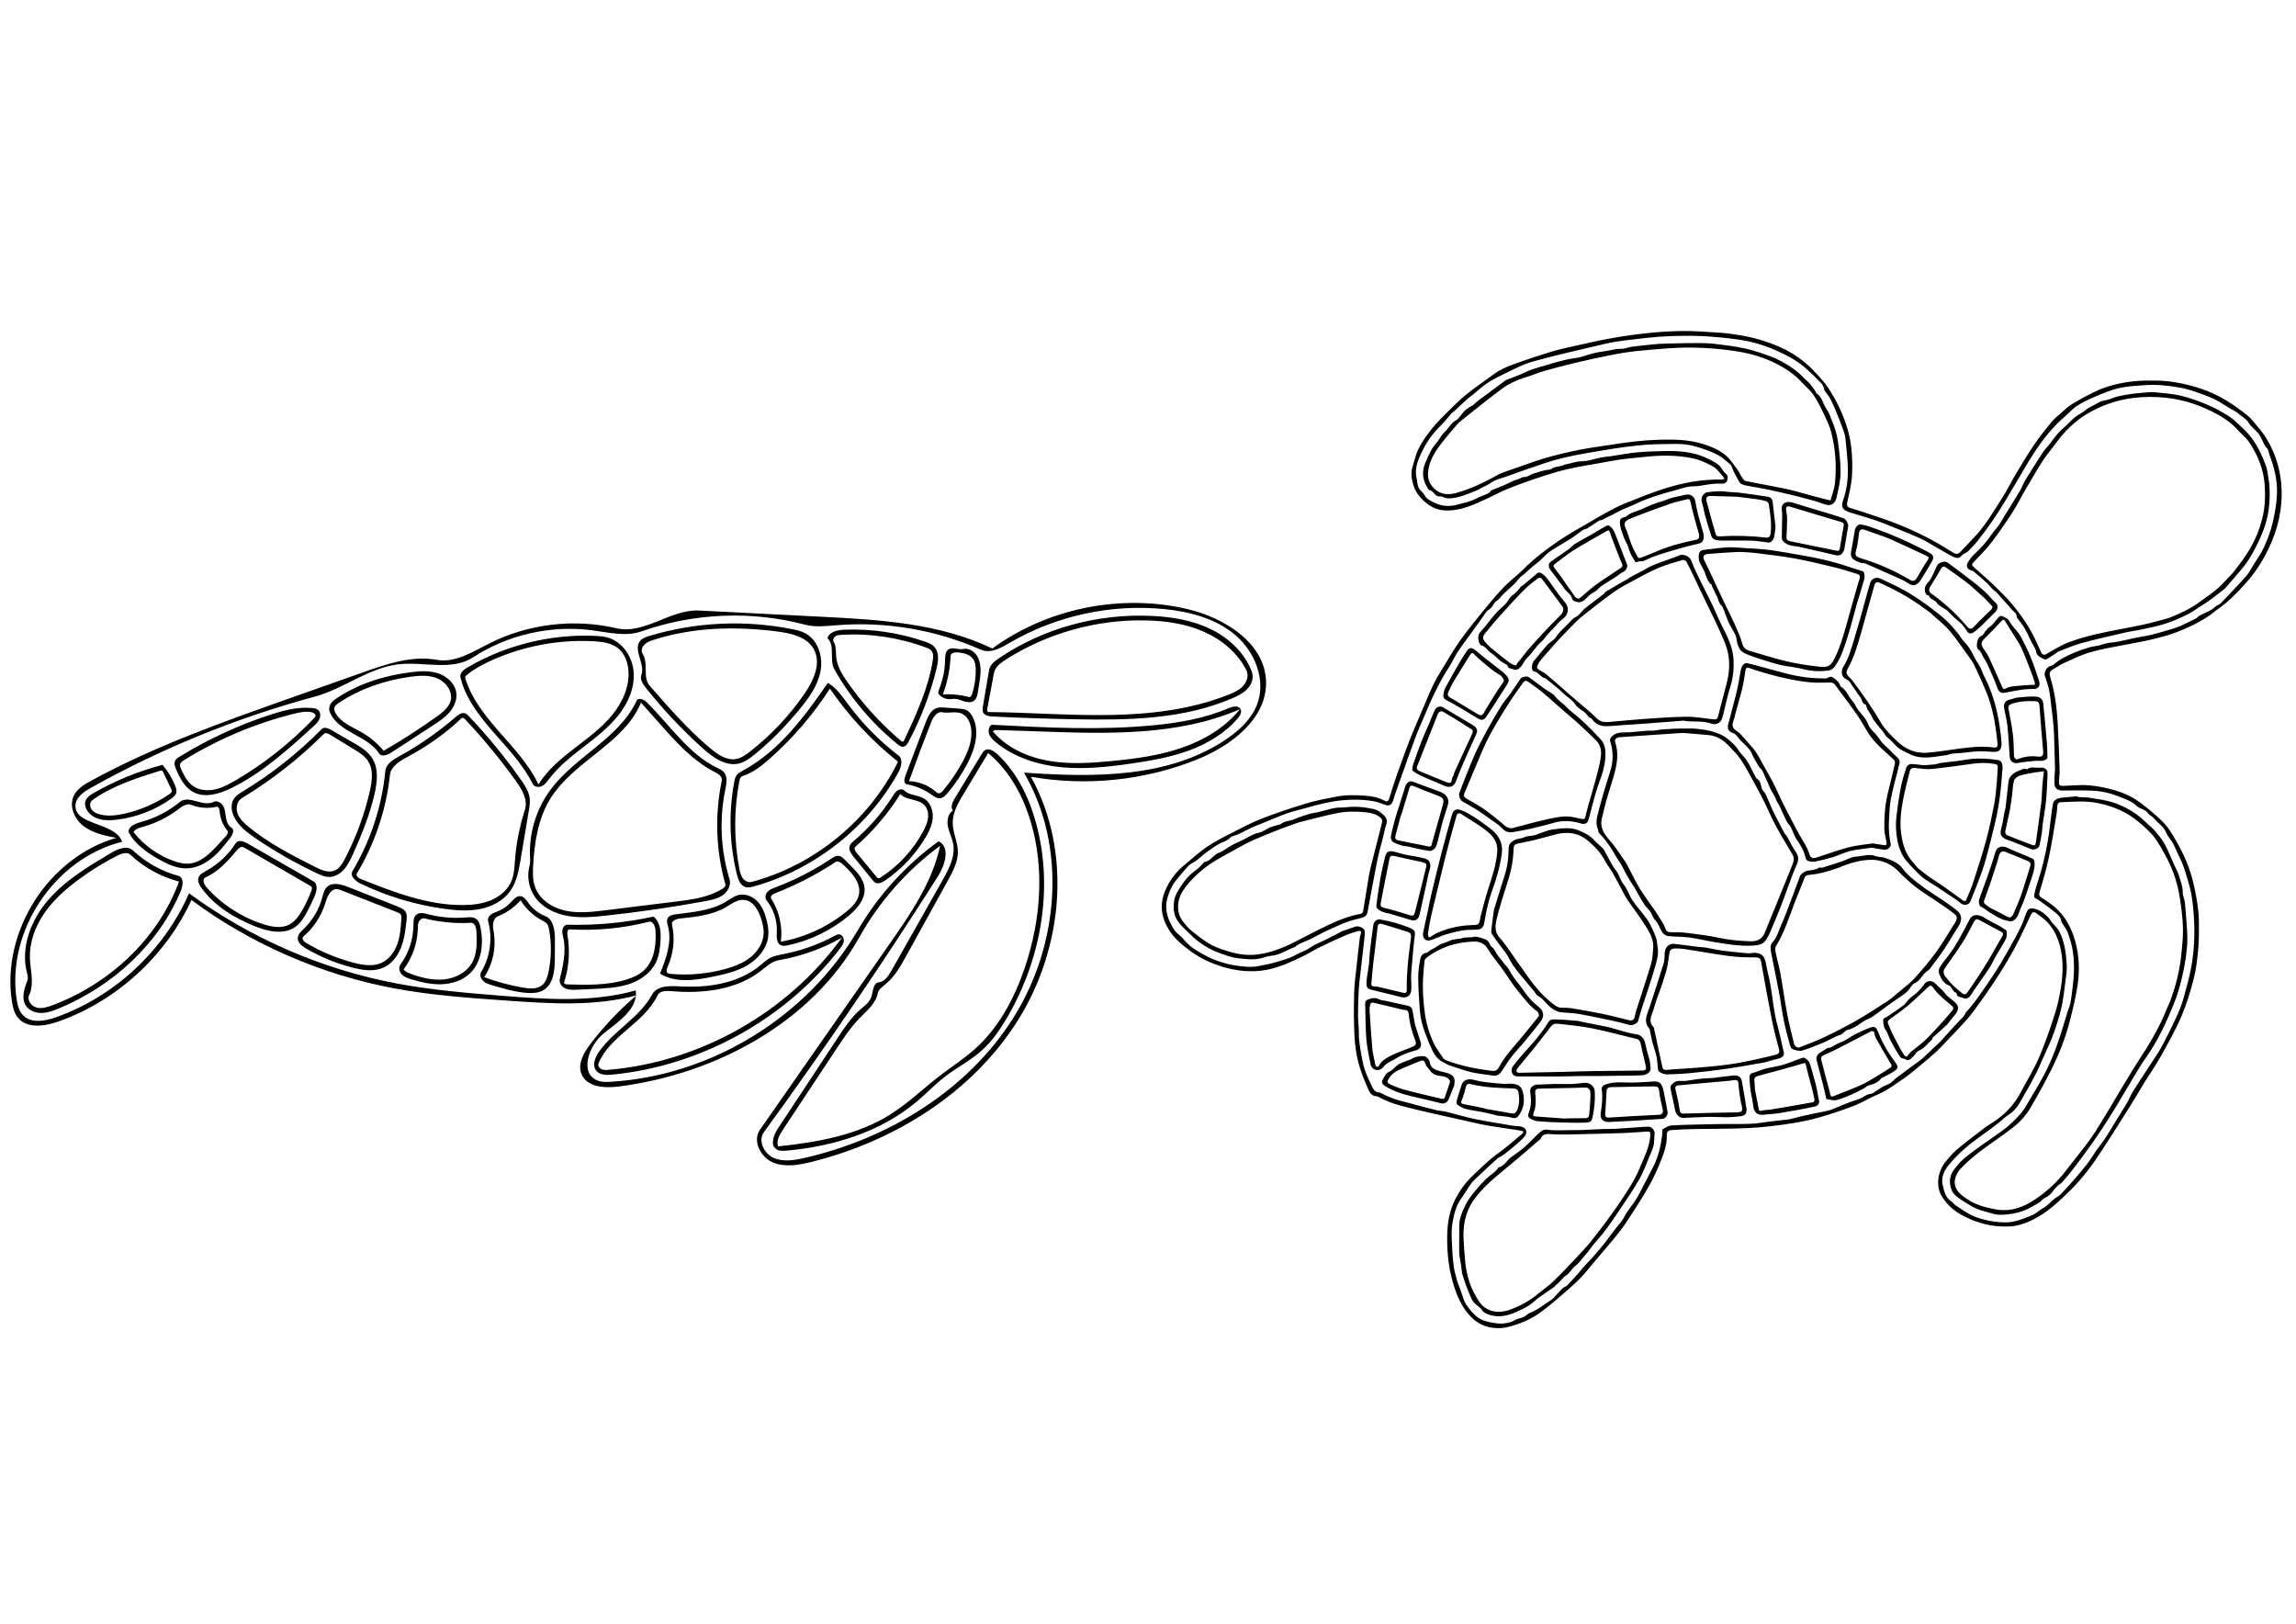 <?xml version="1.0" encoding="utf-8"?>
<!-- Generator: Adobe Illustrator 24.1.3, SVG Export Plug-In . SVG Version: 6.00 Build 0)  -->
<svg version="1.1" id="Layer_1" xmlns="http://www.w3.org/2000/svg" xmlns:xlink="http://www.w3.org/1999/xlink" x="0px" y="0px"
	 viewBox="0 0 841.89 595.28" style="enable-background:new 0 0 841.89 595.28;" xml:space="preserve">
<style type="text/css">
	.st0{clip-path:url(#SVGID_2_);}
</style>
<g>
	<defs>
		<rect id="SVGID_1_" x="0.95" y="0.03" width="841.89" height="595.28"/>
	</defs>
	<clipPath id="SVGID_2_">
		<use xlink:href="#SVGID_1_"  style="overflow:visible;"/>
	</clipPath>
	<path class="st0" d="M315.5,370.07c1.55-1.35,3.34-2.63,4-4.57c0.69-2.03,0.58-5.11,2.71-5.36c2.18-0.25,3.58-2.38,4.66-4.29
		c6.24-11.04,12.49-22.09,18.74-33.14c2.32-4.11,4.73-8.67,3.9-13.32c-0.39-2.17-1.47-4.16-1.91-6.32
		c-0.45-2.16-0.05-4.76,1.82-5.94c-1-1.22-0.2-3.02,0.62-4.36c3.29-5.42,6.58-10.85,9.88-16.27c0.33-0.55,0.68-1.11,1.23-1.45
		c1.42-0.88,3.22,0.23,4.46,1.36c7.27,6.69,11.74,15.96,14.33,25.49c6.5,23.88,1.74,50.16-10.84,71.47c-2.5,4.24-5.34,8.35-9,11.65
		c-4.17,3.76-9.26,6.34-13.69,9.77c-3.51,2.72-6.59,5.96-9.98,8.84c-13.27,11.3-30.75,16.67-48.11,18.22
		c-1.27,0.11-2.67,0.18-3.71-0.57c-2.29-1.64-0.92-5.22,0.63-7.57c7.25-10.98,14.5-21.96,21.75-32.94
		C309.48,376.95,312.05,373.08,315.5,370.07 M285.3,420.28c14.25-1.5,28.85-4,41-11.6c6.68-4.18,12.37-9.75,18.64-14.54
		c4.15-3.17,8.57-6.01,12.47-9.49c8.91-7.94,14.68-18.88,18.47-30.2c5.73-17.13,7.22-36,2.03-53.31
		c-2.86-9.55-7.88-18.69-15.57-25.05c-3,4.97-5.99,9.95-8.99,14.92c-2,3.32-4.06,6.86-4.02,10.73c0.04,3.45,1.77,6.71,1.89,10.16
		c0.14,3.95-1.83,7.62-3.74,11.07c-5.07,9.18-10.15,18.36-15.22,27.54c-2.06,3.73-4.2,7.56-7.5,10.26c-1.18,0.97-2.6,1.93-2.91,3.43
		c-0.78,3.79-4.08,6.42-6.77,9.18c-3.18,3.27-5.71,7.09-8.22,10.89c-6.62,10-13.23,20-19.85,30
		C285.83,416.09,284.58,418.25,285.3,420.28 M233.43,256.9c0.62-1.33,2.64-0.48,3.69,0.55c8.48,8.3,15.23,18.92,25.91,24.09
		c0.82,0.4,1.68,0.77,2.31,1.44c1.55,1.65,1.08,4.26,0.62,6.47c-2.25,10.85-1.72,22.27,1.55,32.86c0.67,2.18-0.63,4.58-2.5,5.89
		c-1.87,1.31-4.19,1.77-6.43,2.18c-12.02,2.21-24.12,3.98-36.27,5.29c-4.73,0.51-9.55,0.95-14.23,0.11c-4.69-0.84-9.31-3.11-12-7.04
		c-2.02-2.95-2.81-6.72-2.15-10.23c0.21-1.1,0.55-2.19,0.47-3.31c-0.67-9.05,2.01-18.32,7.41-25.61
		C210.89,277.31,227.02,270.75,233.43,256.9 M201.78,292.83c-4.51,7.32-5.85,16.15-6.29,24.74c-0.13,2.45-0.18,4.97,0.58,7.3
		c1.54,4.73,6.24,7.87,11.09,8.97c4.85,1.09,9.91,0.49,14.84-0.12c8.6-1.06,17.2-2.13,25.81-3.19c5.9-0.73,12.02-1.53,17.07-4.68
		c0.61-0.38,1.28-0.99,1.09-1.69c-3.48-12.32-3.93-25.48-1.3-38.01c0.3-1.43-1.28-2.45-2.58-3.11c-7.92-4.01-14.02-10.8-19.92-17.43
		c-2.38-2.67-4.76-5.34-7.13-8.02C228.82,272.67,210.33,278.96,201.78,292.83 M360.52,261.21c-0.36-0.72-0.23-1.57-0.1-2.36
		c0.76-4.42,1.52-8.85,2.28-13.27c0.32-1.85,1.96-3.14,3.51-4.2c16.37-11.16,36.5-16.53,56.28-15.57c7.4,0.36,14.88,1.61,21.53,4.87
		c6.65,3.26,12.45,8.71,15.02,15.65c0.77,2.08-0.06,4.49-1.55,6.12c-1.49,1.64-3.54,2.65-5.57,3.53
		c-17.88,7.72-37.97,8.08-57.44,7.73c-10.16-0.18-20.31-0.52-30.46-1.03C362.69,262.62,361.12,262.4,360.52,261.21 M420.34,227.46
		c-18.09-0.44-36.27,4.62-51.53,14.35c-1.91,1.22-3.93,2.73-4.35,4.96c-0.82,4.38-1.64,8.76-2.46,13.14
		c-0.09,0.46-0.01,1.14,0.46,1.14c14.83,0.13,29.65,1.33,44.49,1.08c14.83-0.25,29.84-1.99,43.62-7.49
		c1.92-0.77,3.88-1.65,5.28-3.18c1.4-1.53,2.11-3.87,1.18-5.72c-3.2-6.43-9.09-11.29-15.67-14.17
		C434.78,228.68,427.52,227.63,420.34,227.46 M27.02,291.81c1.22-2.62,3.88-4.21,6.42-5.59c23.24-12.69,48.33-21.57,73.3-30.4
		c8.85-3.13,17.7-6.26,26.56-9.39c8.65-3.06,17.79-6.16,26.82-4.53c6.81,1.23,13.24-2.95,19.42-6.06
		c14.22-7.15,30.98-9.14,46.48-5.51c10.21,2.39,19.88-7.03,30.35-6.5c14.83,0.75,29.66,1.51,44.49,2.26
		c21.48,1.09,43.62,2.34,63,11.66c20.28-14.77,47.09-20.19,71.52-14.46c13.71,3.22,28.44,12.48,28.85,26.55
		c0.4,13.67-12.86,23.65-25.56,28.71c-19.13,7.61-40.38,9.79-60.65,6.22c15.16,27.38,11.86,62.86-4.81,89.35
		c-16.67,26.49-45.17,44.25-75.53,51.83c-4.73,1.18-9.88,2.11-14.36,0.17c-4.48-1.94-7.47-7.9-4.68-11.9
		c15.84-22.7,31.68-45.41,47.51-68.11c7.78-11.16,15.74-22.71,18.57-36.02c-12.13,8.9-22.32,20.43-29.65,33.56
		c-17.49,31.3-52.55,50.07-88.11,54.68c-5.16,0.67-11.76,0.28-13.73-4.54c-1.54-3.77,0.86-7.92,3.34-11.16
		c4.96-6.5,10.63-12.46,16.86-17.74c-15.29,4.14-31.45,3.07-47.26,1.97c-13.92-0.97-27.88-1.94-41.6-4.51
		c-26.8-5.02-52.44-16.18-74.37-32.39c-9.45,20.56-27.47,37.02-48.81,44.56c-5.06,1.79-11.66,2.68-14.95-1.56
		c-1.28-1.65-1.75-3.77-2.07-5.83c-3.93-25.59,13.39-52.74,38.26-59.96c-4.16-0.8-8.49-1.68-11.88-4.23
		C27.37,300.41,25.23,295.66,27.02,291.81 M33.31,288.84c-2.51,1.41-5.3,3.26-5.61,6.12c-0.85,7.76,14.51,6.28,17.09,13.65
		c-24.61,6.09-42.35,32.47-38.72,57.56c0.31,2.13,0.81,4.36,2.27,5.94c2.94,3.17,8.11,2.29,12.18,0.84
		c21.55-7.64,39.65-24.5,48.79-45.46c22.53,16.52,48.79,27.91,76.24,33.08c12.63,2.38,25.47,3.45,38.28,4.48
		c16.49,1.32,33.38,2.53,49.3-1.96c0.86,6.86-6.43,11.47-11.81,15.82s-8.85,14.19-2.56,17.08c1.65,0.76,3.55,0.71,5.37,0.59
		c36.77-2.26,71.81-23.8,90.43-55.59c7.46-12.75,17.61-23.91,29.58-32.56c4.39,2.08,2.42,8.7-0.19,12.8
		c-20.28,31.95-41.58,63.24-63.85,93.83c-2.27,3.11,0.04,7.86,3.56,9.43c3.52,1.57,7.6,0.88,11.35,0.02
		c30.74-7.04,59.76-24.69,76.57-51.37c16.81-26.68,19.77-62.67,3.87-89.9c25.53,1.8,53.11,2.1,74.28-12.29
		c4.73-3.21,9.15-7.3,11.2-12.64c3.39-8.81-0.68-19.22-7.83-25.37c-7.15-6.15-16.75-8.7-26.14-9.64
		c-19.54-1.96-39.67,2.42-56.63,12.31c-3.29,1.92-7.18,4.11-10.67,2.57c-16.47-7.28-34.76-10.39-52.71-8.98
		c-3.91,0.31-7.92,0.82-11.72-0.18c-19.65-5.19-40.85-4.32-60.01,2.45c-5.72,2.02-11.98,0.4-17.99-0.39
		c-15.16-2.01-30.99,1.58-43.8,9.93c-7.72,5.04-17.95,1.51-27.11,2.51c-11.02,1.2-20.21,8.98-30.9,11.87
		C86.82,263.11,59.17,274.38,33.31,288.84 M287.73,349.69c6.38-1.26,12.56-3.49,18.28-6.59c0.53-0.29,1.1-0.59,1.7-0.55
		c1.1,0.08,1.8,1.34,1.68,2.44c-0.12,1.1-0.8,2.03-1.48,2.9c-19.99,25.81-50.88,42.88-83.36,46.08c-2.12,0.21-4.61,0.21-5.93-1.46
		c-1.56-1.97-0.43-4.89,1.03-6.94c5.53-7.83,14.92-12.55,19.49-20.98c1.75-3.23,6.3-3.2,9.97-2.98c10.49,0.64,21.69-1.04,29.76-7.76
		c1.06-0.88,2.06-1.85,3.26-2.53C283.83,350.38,285.81,350.07,287.73,349.69 M279.05,355.89c-9.11,7.09-21.48,8.48-32.99,7.47
		c-1.85-0.16-4.19-0.12-4.98,1.56c-4.68,10.04-17.27,14.66-21.6,24.85c-0.35,0.82,0.25,1.8,1.06,2.19c0.81,0.38,1.75,0.32,2.64,0.25
		c33.68-2.9,65.75-21.07,85.54-48.48c-7.18,4.09-15.07,6.91-23.21,8.3C283.02,352.45,281.06,354.33,279.05,355.89 M303.54,250.36
		c3.15,1.78,5.25,4.92,7.41,7.82c5.26,7.09,11.51,13.44,18.51,18.81c1.86,1.43,0.96,4.38-0.18,6.42
		c-11.22,20.11-30.73,35.44-52.92,41.57c-0.96,0.26-1.97,0.51-2.93,0.26c-1.91-0.52-2.75-2.72-3.22-4.64
		c-2.75-11.06-3.08-22.71-0.98-33.92c0.16-0.87,0.35-1.76,0.88-2.48c0.57-0.78,1.47-1.24,2.32-1.7
		C285.66,275.34,295.01,262.78,303.54,250.36 M329.29,279.27c-9.6-7.63-18.05-16.7-24.98-26.81c-6.17,9.58-13.68,18.3-22.24,25.84
		c-2.94,2.59-6.11,5.09-9.85,6.23c-0.72,0.22-0.98,1.09-1.12,1.83c-2.03,10.57-2.03,21.52,0,32.09c0.23,1.22,0.51,2.48,1.24,3.49
		c0.73,1.01,2.02,1.72,3.22,1.4C298.63,317.21,318.75,300.71,329.29,279.27 M191.01,285.87c1.46,2.07,2.92,4.28,3.22,6.79
		c0.18,1.53-0.07,3.07-0.33,4.58c-0.65,3.83-1.29,7.66-1.93,11.49l-1.06,6.3c-0.69,4.08-1.44,8.32-3.85,11.68
		c-2.53,3.53-6.66,5.67-10.92,6.53c-4.26,0.86-8.66,0.56-12.97-0.02c-10.73-1.45-21.22-4.59-30.97-9.28c-1.85-0.89-4-2.81-2.95-4.57
		c6.65-11.15,10.79-23.79,12.04-36.71c0.25-2.59,2.87-4.18,5.15-5.43c7.35-4.03,14.26-8.85,20.6-14.33c1-0.87,2.27-1.81,3.51-1.38
		c0.56,0.19,0.99,0.63,1.39,1.06C178.85,269.86,185.23,277.65,191.01,285.87 M192.48,296.86c1.18-3.64-1.08-7.43-3.31-10.54
		c-5.7-7.94-11.93-15.51-18.64-22.63c-0.34-0.36-0.92-0.74-1.28-0.4c-5.8,5.49-12.34,10.19-19.39,13.94
		c-3.01,1.6-6.53,3.58-6.89,6.98c-1.38,12.71-5.55,25.1-12.13,36.06c-0.48,0.8,0.57,1.63,1.44,1.98
		c12.15,4.84,24.71,9.73,37.79,9.55c3.47-0.05,7-0.47,10.19-1.86c3.19-1.39,6.02-3.83,7.32-7.05c0.96-2.37,1.05-4.99,1.25-7.55
		C189.32,309.08,190.54,302.85,192.48,296.86 M453.86,263.35c-4.66,5.47-11.06,9.27-17.8,11.76c-6.75,2.49-13.88,3.74-20.99,4.78
		c-8.58,1.26-17.29,2.22-25.93,1.38c-8.64-0.84-17.27-3.61-23.97-9.12c-1-0.82-1.98-1.75-2.44-2.96c-0.46-1.21-0.22-2.77,0.85-3.49
		c19.7,1.05,39.48,2.09,59.11,0.22c9.45-0.9,18.95-2.5,27.68-6.25c1.52-0.65,3.68-1.18,4.49,0.26
		C455.49,261.03,454.69,262.38,453.86,263.35 M454.65,260.01c-23.11,10-49.28,9-74.45,8.11c-4.82-0.17-9.64-0.33-14.46-0.48
		c-0.61-0.02-1.32,0.02-1.66,0.52c5.05,5.97,12.61,9.38,20.31,10.75c7.7,1.36,15.59,0.85,23.37,0.09c8.63-0.84,17.3-2,25.49-4.82
		C441.46,271.36,449.23,266.77,454.65,260.01z M293.09,260.14c-4.98,6.03-10.46,11.67-16.55,16.59c-1.61,1.31-3.33,2.59-5.34,3.13
		c-4.96,1.33-9.82-2.17-13.63-5.61c-7.53-6.79-14.5-14.2-20.8-22.14c-1.07-1.35-2.19-3.06-1.59-4.68c1.52-4.05-3.24-9.22-0.42-12.51
		c0.83-0.97,2.11-1.4,3.33-1.77c16.95-5.12,35.18-5.97,52.54-2.45c1.51,0.31,3.03,0.65,4.41,1.34c4.86,2.42,6.83,8.66,5.83,14
		C299.87,251.38,296.55,255.96,293.09,260.14 M275.12,275.45c7.67-5.99,14.4-13.15,19.91-21.17c3.3-4.82,6.21-11.14,3.39-16.26
		c-2.48-4.5-8.22-5.85-13.32-6.5c-15.23-1.95-30.98-1.64-45.59,3.12c-1.18,0.38-2.39,0.82-3.26,1.71c-0.87,0.89-1.27,2.35-0.59,3.39
		c2.21,3.39-0.1,8.58,2.56,11.64c7.04,8.08,14.12,16.2,22.36,23.07c2.62,2.18,5.77,4.35,9.14,3.84
		C271.75,277.97,273.5,276.72,275.12,275.45 M48.74,311.78c4.69,4.41,10.47,7.64,16.68,9.33c1.98,0.54,1.72,3.42,0.95,5.32
		c-8.1,19.7-25.09,35.08-44.75,43.27c-2.04,0.85-4.17,1.64-6.38,1.67c-2.21,0.03-4.55-0.84-5.76-2.69
		c-1.74-2.68-0.61-6.21,0.56-9.17c0.38-0.97,0.06-2.05-0.19-3.05c-2.34-9.32,1.6-19.33,7.9-26.59c6.3-7.26,14.73-12.28,23-17.18
		C43.24,311.2,46.64,309.8,48.74,311.78 M19.17,368.56c20.92-7.81,38.82-24.38,46.47-45.36c-6.62-1.73-12.79-5.13-17.78-9.81
		c-1.26-1.18-3.3-0.49-4.83,0.29c-4.9,2.49-9.61,5.39-14.04,8.65c-4.77,3.51-9.28,7.48-12.66,12.35s-5.56,10.7-5.36,16.62
		c0.16,4.57,1.67,9.4-0.28,13.53c-0.85,1.8,0.73,4.01,2.65,4.54C15.27,369.9,17.3,369.26,19.17,368.56 M64.19,278.95
		c0.31-0.69,0.99-1.13,1.64-1.53c10.3-6.33,21.35-11.46,32.83-15.24c5.09-1.68,10.42-3.11,15.76-2.61c0.76,0.07,1.57,0.2,2.16,0.68
		c0.94,0.77,1.04,2.23,0.56,3.34c-0.47,1.11-1.4,1.97-2.29,2.78c-9.3,8.47-18.76,17.05-30.06,22.57c-4.34,2.12-9.59,3.73-13.86,1.47
		c-3.19-1.69-5-5.13-6.39-8.46C64.14,281,63.76,279.9,64.19,278.95 M66.39,281.91c1.05,2.31,2.23,4.69,4.28,6.18
		c2.26,1.64,5.3,1.93,8.03,1.35c2.74-0.58,5.24-1.92,7.66-3.33c10.65-6.22,20.41-13.96,28.88-22.91c0.18-0.19,0.36-0.38,0.43-0.63
		c0.21-0.77-0.73-1.33-1.51-1.48c-2.16-0.4-4.37,0.08-6.5,0.62c-14.18,3.55-27.8,9.3-40.23,17c-0.59,0.37-1.23,0.8-1.39,1.47
		C65.89,280.76,66.14,281.36,66.39,281.91 M171.33,244.74c14.09-8.26,30.59-12.35,46.91-11.62c1.53,0.07,3.06,0.18,4.54,0.59
		c5.5,1.53,9.22,7.19,9.58,12.89s-2.13,11.29-5.7,15.75c-3.57,4.46-8.15,7.98-12.67,11.48c-4.52,3.49-9.07,7.07-12.54,11.61
		c-0.79,1.03-1.56,2.14-2.71,2.73s-2.83,0.39-3.4-0.77c-7.05-14.22-22.8-23.66-26.5-39.09
		C168.47,246.78,169.99,245.53,171.33,244.74 M230.35,245.07c-0.33-2.71-1.4-5.42-3.46-7.2c-2.5-2.16-6.02-2.62-9.31-2.79
		c-12.87-0.66-25.89,1.82-37.62,7.16c-3.11,1.42-6.15,3.04-8.78,5.21c-0.34,0.28-0.71,0.68-0.59,1.11
		c4.53,15.23,20.03,24.66,26.85,39.02c3.26-5.28,8.14-9.34,13.05-13.13c4.91-3.79,10.01-7.47,13.95-12.26
		C228.38,257.39,231.11,251.23,230.35,245.07 M116.56,320.32c-7.96-3.71-15.62-8.07-22.88-13.02c-3.17-2.17-6.4-4.6-7.98-8.1
		c-0.89-1.97-1.15-4.39-0.01-6.23c0.8-1.3,2.17-2.12,3.48-2.91c10.49-6.36,20.19-14.03,28.8-22.78c0.86-0.88,2.34-0.31,3.41,0.31
		c2.63,1.51,5.25,3.01,7.88,4.52c2.72,1.56,5.54,3.22,7.22,5.87c2.41,3.82,1.86,8.77,0.84,13.17c-1.77,7.63-4.7,14.95-7.94,22.08
		c-0.91,2-1.86,4.02-3.35,5.64c-1.49,1.62-3.61,2.79-5.8,2.63C118.93,321.4,117.73,320.86,116.56,320.32 M115.55,317.83
		c2.26,1.15,4.91,2.31,7.24,1.3c1.71-0.75,2.73-2.48,3.6-4.13c4.13-7.89,7.24-16.31,9.22-25c0.84-3.7,1.4-7.86-0.68-11.03
		c-1.23-1.88-3.22-3.11-5.14-4.28c-2.94-1.79-5.88-3.58-8.82-5.37c-0.69-0.42-1.66-0.82-2.23-0.24
		c-9.04,9.02-19.18,16.95-30.11,23.55c-1.8,1.09-2.24,3.65-1.51,5.63c0.73,1.98,2.35,3.48,3.97,4.82
		C98.45,309.15,107.04,313.52,115.55,317.83 M338.92,235.14c1.34,0.46,2.73,0.99,3.68,2.03c1.92,2.09,1.45,5.36,0.77,8.12
		c-2.3,9.27-5.75,18.26-10.25,26.69c-0.42,0.78-0.95,1.64-1.82,1.78c-0.8,0.13-1.55-0.4-2.18-0.91
		c-9.35-7.58-17.25-16.94-23.16-27.43c-1.97-3.49,0.39-8.74-2.57-11.45c0.7-2.38,3.73-3.01,6.2-3.11
		C319.52,230.47,329.52,231.93,338.92,235.14 M308.6,232.73c-0.79,0.04-1.62,0.11-2.28,0.55c-0.66,0.44-1.05,1.38-0.64,2.05
		c1.03,1.67,0.75,3.79,0.96,5.73c0.36,3.33,2.2,6.29,4.12,9.03c5.58,7.99,12.2,15.26,19.65,21.56c0.17,0.14,0.36,0.29,0.58,0.27
		c0.29-0.02,0.47-0.33,0.59-0.6c4.39-9.41,8.84-18.98,10.45-29.25c0.17-1.12,0.29-2.36-0.35-3.29c-0.52-0.76-1.43-1.13-2.3-1.45
		C329.58,233.73,319.03,232.14,308.6,232.73 M121.36,261.97c-0.4-0.76-0.72-1.6-0.64-2.45c0.14-1.61,1.56-2.76,2.91-3.65
		c8.03-5.32,17.49-8.23,27.05-9.43c3.4-0.43,6.93-0.64,10.17,0.48c3.24,1.12,6.12,3.85,6.49,7.25c0.27,2.55-0.89,5.09-2.58,7.03
		c-1.69,1.93-3.87,3.36-6.02,4.76l-15.27,9.95c-1.4,0.91-3.57,1.7-4.49,0.29C134.81,269.79,124.96,268.72,121.36,261.97
		 M122.96,261.26c1.88,3.63,6.12,5.18,9.66,7.22c3.05,1.75,5.79,4.05,8.04,6.76c6.77-3.88,13.35-8.11,19.69-12.67
		c2.09-1.51,4.3-3.25,4.91-5.76c0.79-3.28-1.64-6.67-4.73-8.03c-3.09-1.36-6.63-1.14-9.97-0.68c-9.35,1.3-18.53,4.37-26.38,9.62
		c-0.71,0.47-1.46,1.05-1.6,1.89C122.49,260.18,122.7,260.75,122.96,261.26 M112.61,334.28c-1.13,2.09-2.42,4.19-4.36,5.56
		c-4.27,3.01-10.16,1.63-15-0.34c-7.49-3.05-14.7-7.43-19.39-14.01c-0.79-1.1-1.52-2.47-1.08-3.75c0.4-1.15,1.6-1.78,2.67-2.37
		c4.45-2.45,8.27-6.01,11.02-10.28c0.85-1.32,2.87-0.67,4.23,0.11c8.07,4.64,16.15,9.27,24.22,13.9c1.72,0.99,1.25,3.56,0.48,5.38
		C114.56,330.46,113.63,332.39,112.61,334.28 M114.2,326.54c0.15-0.39,0.29-0.83,0.12-1.21c-0.14-0.32-0.46-0.52-0.76-0.69
		c-7.88-4.56-15.76-9.13-23.64-13.69c-0.36-0.21-0.74-0.42-1.15-0.44c-0.79-0.03-1.41,0.63-1.92,1.23c-3.3,3.92-6.84,7.9-11.54,9.95
		c-1.27,0.56-0.56,2.49,0.36,3.54c5.62,6.34,12.99,11.12,21.07,13.65c2.97,0.93,6.31,1.54,9.12,0.19c2.26-1.09,3.77-3.27,5.02-5.44
		C112.16,331.36,113.28,328.99,114.2,326.54 M109.18,343.96c0.04-1.41,1.22-2.48,2.24-3.46c3.2-3.09,5.54-7.05,6.71-11.34
		c0.38-1.39,0.68-2.88,1.68-3.9c1.96-1.99,5.28-1.09,7.88-0.07c6.03,2.38,12.07,4.76,18.1,7.15c1.2,0.47,2.51,1.05,3.07,2.21
		c0.41,0.86,0.31,1.86,0.21,2.81c-0.38,3.37-0.76,6.79-1.99,9.95c-1.23,3.16-3.43,6.09-6.53,7.46c-3.47,1.54-7.48,0.94-11.16,0
		c-6.01-1.53-11.81-3.91-17.18-7.04C110.75,346.87,109.14,345.65,109.18,343.96 M139.81,353.03c2.88-1.27,4.88-4.06,5.92-7.03
		c1.04-2.98,1.25-6.17,1.44-9.31c0.03-0.43,0.05-0.89-0.15-1.27c-0.27-0.52-0.86-0.78-1.4-0.99c-6.77-2.66-13.55-5.32-20.32-7.98
		c-0.61-0.24-1.24-0.48-1.89-0.48c-2.42,0.01-3.47,2.98-4.19,5.29c-1.46,4.68-4.27,8.94-8.01,12.11c-0.75,0.64,0.16,1.79,1.01,2.29
		c5.46,3.25,11.38,5.72,17.53,7.31C133.06,353.83,136.68,354.41,139.81,353.03 M271.09,328.06c2.51-0.49,5.13,0.73,6.84,2.63
		c1.71,1.9,2.63,4.38,3.23,6.87c0.45,1.85,0.74,3.76,0.54,5.65c-0.48,4.49-3.71,8.33-7.6,10.64c-3.89,2.31-8.38,3.33-12.81,4.24
		c-6.47,1.33-13.68,2.36-19.27-1.15c2.19-5.5,4.42-11.46,2.96-17.2c-0.28-1.08-0.66-2.3-0.08-3.24c0.55-0.89,1.72-1.13,2.76-1.28
		c6.28-0.86,12.88-1.28,18.31-4.53C267.63,329.7,269.2,328.43,271.09,328.06 M280.02,342.17c0.06-1.68-0.34-3.35-0.81-4.96
		c-0.98-3.33-2.99-7.06-6.45-7.31c-2.47-0.18-4.61,1.53-6.75,2.77c-5.01,2.9-10.99,3.45-16.74,4.08c-1.37,0.15-3.17,0.88-2.87,2.21
		c1.16,5.11,0.6,10.59-1.56,15.36c-0.35,0.77-0.7,1.8-0.06,2.37c0.3,0.26,0.73,0.32,1.12,0.35c6.7,0.6,13.5-0.01,19.98-1.78
		c3.32-0.91,6.62-2.15,9.31-4.31S279.9,345.62,280.02,342.17 M284.84,341.61c0.18-4.13-1.18-8.32-3.77-11.55
		c-0.72-0.9-0.39-2.3,0.39-3.14c0.79-0.84,1.91-1.25,2.99-1.65c7.11-2.68,13.92-6.18,20.24-10.41c0.9-0.6,1.91-1.25,2.98-1.06
		c0.85,0.15,1.51,0.79,2.11,1.4c0.76,0.76,1.51,1.53,2.27,2.29c2.23,2.25,4.59,4.75,4.94,7.9c0.45,4.06-2.57,7.65-5.7,10.27
		c-6.43,5.4-14.22,9.18-22.44,10.91c-0.87,0.18-1.81,0.33-2.6-0.06C284.64,345.7,284.76,343.42,284.84,341.61 M310.33,334.23
		c2.08-1.68,4.13-3.71,4.64-6.34c0.83-4.31-2.73-8.11-5.99-11.06c-0.72-0.66-1.77-1.35-2.58-0.81c-6.97,4.59-14.42,8.44-22.19,11.46
		c-0.87,0.34-1.93,1.17-1.43,1.95c2.98,4.64,4.26,10.34,3.54,15.81C295.07,343.67,303.42,339.84,310.33,334.23 M239.61,336.04
		c2.54,1.94,2.78,5.64,2.59,8.83c-0.17,2.8-0.53,5.65-1.78,8.16c-1.94,3.89-5.85,6.5-9.99,7.82c-4.14,1.32-8.54,1.53-12.88,1.72
		c-2.01,0.09-4.01,0.18-6.02,0.27c-1.43,0.06-2.93,0.12-4.24-0.47c-1.31-0.58-2.37-2.01-2.03-3.41c1.2-4.96,2.4-10.12,1.31-15.1
		c-0.21-0.96-0.51-1.94-0.36-2.92c0.15-0.98,0.92-1.95,1.9-1.92C218.69,339.3,229.29,338.29,239.61,336.04 M236.01,355.85
		c3.95-3.58,4.7-9.51,4.33-14.83c-0.1-1.49-0.92-3.47-2.37-3.1c-9.47,2.42-19.32,3.37-29.08,2.8c-0.83-0.05-0.98,1.17-0.83,1.99
		c1.02,5.79,0.6,11.83-1.21,17.42c-0.16,0.49,0.55,0.76,1.07,0.77c7.33,0.2,14.81,0.39,21.81-1.78
		C232,358.42,234.24,357.45,236.01,355.85 M193.83,331.13c1.53,2.1,3.66,3.76,6.08,4.72c3.1,1.23,3.58,5.35,3.57,8.69
		c-0.01,2.27-0.02,4.55-0.03,6.82c-0.02,4.37-0.49,9.56-4.29,11.71c-1.72,0.97-3.79,1.07-5.76,0.95c-4.41-0.28-8.7-1.55-12.94-2.82
		c-1.17-0.35-2.38-0.72-3.28-1.55c-0.9-0.83-1.37-2.25-0.74-3.3c3.31-5.54,4.25-12.44,2.53-18.65c-0.25-0.9,0.31-1.87,1.06-2.43
		c0.75-0.56,1.67-0.83,2.54-1.18c1.78-0.72,3.4-1.84,4.71-3.25c0.99-1.06,2.05-2.41,3.5-2.3
		C192.15,328.63,193.01,330.01,193.83,331.13 M200.68,338.82c-0.48-0.68-1.27-1.05-2.01-1.44c-3.18-1.69-5.89-4.25-7.76-7.33
		c-2.25,2.55-5.12,4.57-8.28,5.83c-1.09,0.43-1.7,1.63-1.83,2.79c-0.13,1.16,0.13,2.33,0.31,3.48c0.83,5.56-0.46,11.4-3.57,16.09
		c4.62,1.72,9.39,3,14.25,3.84c2.44,0.42,5.24,0.63,7.11-0.99c1.27-1.11,1.8-2.83,2.16-4.48c1.16-5.25,1.24-10.74,0.23-16.03
		C201.18,339.96,201.04,339.33,200.68,338.82 M311.5,310.31c0.24-0.89,0.99-1.54,1.7-2.13c5.51-4.65,10.29-10.16,14.12-16.27
		c0.49-0.78,0.99-1.6,1.75-2.1c0.77-0.51,1.89-0.61,2.55,0.03c1.86,1.79,4.89,1.56,7.12,2.86c2.35,1.37,3.45,4.31,3.28,7.03
		c-0.17,2.72-1.41,5.25-2.82,7.58c-3.69,6.12-8.71,11.43-14.62,15.46c-1.08,0.73-2.47,1.44-3.61,0.82
		c-0.43-0.23-0.75-0.62-1.05-0.99c-2.33-2.86-4.66-5.72-6.99-8.58C312.07,312.94,311.15,311.64,311.5,310.31 M322.88,321.7
		c6.59-4.22,12.06-10.17,15.71-17.09c0.8-1.52,1.53-3.11,1.71-4.82c0.19-1.71-0.24-3.55-1.46-4.75c-2.31-2.26-6.52-1.56-8.72-3.93
		c-4.51,7.2-10.08,13.73-16.48,19.32c-0.61,0.53-0.11,1.52,0.4,2.14l7.35,8.89c0.19,0.22,0.4,0.46,0.69,0.51
		C322.36,322.02,322.63,321.86,322.88,321.7 M47.12,304.99c0.05-2.17,2.68-3.12,4.77-3.69c5.13-1.41,9.95-3.91,14.06-7.29
		c3.28-2.7,8.53,1.96,12.3-0.01c1.29-0.67,2.93,0.26,3.62,1.53c0.7,1.28,0.75,2.79,0.99,4.22c0.24,1.44,0.77,2.97,2.02,3.71
		c1.18,0.69,0.46,2.5-0.37,3.59c-2.06,2.69-4.17,5.38-6.79,7.52c-2.62,2.14-5.84,3.71-9.22,3.79c-3.67,0.08-7.14-1.56-10.33-3.37
		C53.77,312.51,49.43,309.46,47.12,304.99 M48.96,305.06c3.8,4.82,8.98,8.54,14.77,10.6c1.69,0.6,3.46,1.07,5.26,0.98
		c4.53-0.22,8.08-3.81,11.15-7.15c0.88-0.97,1.77-1.93,2.65-2.89c0.53-0.58,1.07-1.45,0.58-2.06c-1.64-2.01-2.64-4.53-2.83-7.12
		c-0.05-0.76-0.39-1.83-1.13-1.65c-3.06,0.72-6.34,0.47-9.26-0.69c-1.68-0.67-3.45,0.6-4.89,1.69c-3.85,2.92-8.27,5.09-12.93,6.37
		C51.04,303.48,49.58,303.88,48.96,305.06 M170.71,336.36c1.36-0.11,2.86-0.25,3.95,0.57c0.93,0.7,1.29,1.92,1.52,3.06
		c1.24,5.94,0.47,12.81-3.96,16.96c-2.73,2.55-6.53,3.75-10.26,3.89c-3.73,0.14-7.44-0.7-11.02-1.77c-1.29-0.38-2.61-0.83-3.56-1.78
		c-0.94-0.95-1.35-2.57-0.56-3.65c3.05-4.18,4.75-9.33,4.79-14.51c0.01-1.32-0.01-2.82,0.96-3.71c1.13-1.04,2.92-0.64,4.4-0.25
		C161.45,336.33,166.11,336.73,170.71,336.36 M173.05,353.04c1.98-3.43,1.84-7.63,1.64-11.58c-0.07-1.38-0.6-3.21-1.98-3.14
		c-5.73,0.31-11.51-0.24-17.08-1.62c-0.84-0.21-1.7,0.43-2.06,1.23c-0.36,0.79-0.35,1.69-0.37,2.56
		c-0.15,5.36-2.01,10.66-5.24,14.94c0.75,0.87,1.88,1.32,2.96,1.71c3.84,1.37,7.93,2.35,11.98,1.92
		C166.96,358.62,171.01,356.57,173.05,353.04 M344.62,292.65c-1.17,0.08-2.2-0.71-3.16-1.39c-2.67-1.88-5.75-3.16-8.96-3.73
		c-1.11-0.2-1-1.82-0.6-2.87c2.51-6.6,5.01-13.21,7.52-19.81c0.83-2.19,1.94-4.65,4.18-5.32c0.89-0.26,1.84-0.2,2.77-0.13
		c1.84,0.14,3.68,0.27,5.52,0.41c0.8,0.06,1.61,0.12,2.34,0.45c1.04,0.47,1.79,1.42,2.33,2.42c2.91,5.38,0.9,12.08-1.97,17.48
		c-1.98,3.73-4.34,7.25-7.03,10.49C346.77,291.59,345.84,292.57,344.62,292.65 M343.01,290.16c0.36,0.31,0.75,0.65,1.22,0.68
		c0.64,0.04,1.15-0.49,1.56-0.98c2.62-3.14,4.93-6.52,6.92-10.09c2.2-3.96,4.02-8.42,3.34-12.9c-0.33-2.16-1.4-4.39-3.4-5.26
		c-2.2-0.96-4.79-0.01-7.14-0.48c-1.97-0.4-3.36,1.85-4.1,3.72c-2.81,7.13-5.51,14.31-8.09,21.53
		C336.85,286.5,340.33,287.85,343.01,290.16 M64.24,288.1c0.33,0.82,0.62,1.71,0.39,2.56c-0.25,0.94-1.07,1.59-1.86,2.15
		c-5.91,4.2-12.88,6.88-20.08,7.72c-2.15,0.25-4.36,0.33-6.44-0.29c-2.07-0.62-4-2.04-4.77-4.05c-0.28-0.73-0.4-1.54-0.21-2.3
		c0.37-1.5,1.82-2.45,3.16-3.22c7.89-4.51,16.39-7.97,25.18-10.26C61.56,282.7,63.13,285.31,64.24,288.1 M33.36,293.95
		c-0.58,0.93-0.31,2.22,0.41,3.05c0.71,0.83,1.78,1.29,2.84,1.57c2.91,0.76,6,0.4,8.94-0.25c5.9-1.31,11.55-3.75,16.54-7.16
		c0.4-0.28,0.84-0.62,0.89-1.11c0.03-0.3-0.11-0.6-0.24-0.88c-0.98-2.04-1.96-4.08-2.94-6.12c-0.15-0.32-0.42-0.69-0.76-0.59
		c-8.49,2.64-17.13,5.36-24.47,10.38C34.11,293.16,33.65,293.49,33.36,293.95 M345.58,248.96c0.61-2.27,0.92-4.63,0.96-6.98
		c0.02-1.4,0.06-3.04,1.19-3.85c1.52-1.09,3.66,0.2,5.49-0.2c1.74-0.38,3.56,0.59,4.65,2c2.26,2.92,1.79,7.03,1.2,10.67
		c-0.16,1.02-0.33,2.03-0.49,3.05c-0.19,1.2-0.46,2.52-1.43,3.25c-0.98,0.73-2.36,0.61-3.53,0.25c-1.17-0.36-2.31-0.92-3.53-0.95
		c-0.62-0.01-1.23,0.11-1.85,0.12c-1.36,0.03-2.73-0.51-3.7-1.47c-0.22-0.22-0.43-0.47-0.48-0.77c-0.06-0.31,0.05-0.63,0.15-0.93
		C344.7,251.78,345.2,250.39,345.58,248.96 M355.27,255.53c0.59,0.16,1.02-0.55,1.2-1.14c0.86-2.75,1.31-5.62,1.32-8.51
		c0.01-1.5-0.13-3.09-1-4.31c-1.2-1.67-3.44-2.19-5.49-2.39c-1.14-0.11-2.71,0.19-2.75,1.34c-0.17,4.79-1.13,9.55-2.84,14.03
		C348.92,254.38,352.16,254.71,355.27,255.53"/>
	<path class="st0" d="M512.17,284.17c1.6-4.39,3.1-8.73,4.79-12.99c1.75-4.42,3.67-8.78,5.53-13.15c0.94-2.22,1.84-4.48,2.9-6.64
		c1-2.04,2.14-4.01,3.33-5.95c2.26-3.71,4.43-7.49,6.96-11.01c3.01-4.18,6.3-8.16,9.57-12.15c2.11-2.58,4.3-5.13,6.64-7.51
		c2.08-2.12,4.54-3.86,6.63-5.98c4.03-4.09,8.61-7.5,13.31-10.72c3.6-2.46,7.47-4.51,11.23-6.73c2-1.18,3.99-2.38,6.04-3.47
		c2.2-1.17,4.4-2.38,6.71-3.3c4.78-1.92,9.56-3.86,14.46-5.43c6.85-2.19,13.89-3.49,21.14-3.32c0.29,0.01,0.58-0.21,0.88-0.32
		c-0.17-0.27-0.3-0.57-0.5-0.79c-1.15-1.24-2.12-2.79-3.52-3.6c-2.22-1.28-4.66-2.4-7.14-2.97c-6.2-1.42-12.51-1.27-18.81-0.56
		c-3.7,0.42-7.44,0.65-11.08,1.36c-7.26,1.41-14.61,2.26-21.73,4.46c-5.62,1.73-11.17,3.61-16.62,5.79c-2.5,1-4.85,2.33-7.3,3.46
		c-5.11,2.36-10.23,4.86-16.06,4.47c-3.03-0.2-5.58-1.65-7.8-3.79c-1.53-1.48-2.72-3.17-3.36-5.13c-0.77-2.35-1.18-4.81-0.36-7.29
		c0.65-1.98,1.04-4.09,1.94-5.95c1.7-3.49,3.99-6.63,6.58-9.54c2.4-2.69,5.04-5.14,7.61-7.66c4.2-4.11,9.11-7.25,13.79-10.7
		c2.01-1.48,4.42-2.53,6.79-3.4c4.77-1.75,9.61-3.34,14.48-4.82c3.02-0.92,6.14-1.53,9.23-2.23c3.69-0.83,7.37-1.68,11.08-2.36
		c8.8-1.61,17.68-2.71,26.63-2.89c4.77-0.09,9.56,0.3,14.34,0.61c2.69,0.18,5.37,0.55,8.03,1.01c4.77,0.82,9.39,2.2,13.85,4.12
		c3.32,1.43,6.37,3.3,9.16,5.55c1.88,1.51,3.55,3.29,5.2,5.06c1.32,1.42,2.59,2.91,3.66,4.52c1.67,2.51,3.13,5.14,4.39,7.92
		c2.07,4.55,3.55,9.25,4.07,14.17c0.37,3.51,0.46,7.09,0.2,10.6c-0.23,3.12-1.07,6.2-1.71,9.29c-0.24,1.18,0.02,1.7,1.26,2.07
		c3.51,1.03,6.97,2.26,10.44,3.4c6.76,2.22,13.27,5.02,19.53,8.4c2.53,1.37,4.97,2.92,7.43,4.41c0.96,0.58,1.83,0.92,2.77-0.1
		c1.89-2.05,3.89-4,5.76-6.07c3.85-4.25,6.7-9.22,9.78-14.01c1.71-2.66,3.07-5.54,4.7-8.26c2.23-3.73,4.46-7.46,6.9-11.05
		c1.97-2.9,4.19-5.64,6.41-8.36c0.98-1.2,2.23-2.18,3.41-3.21c1.3-1.13,2.55-2.37,4.01-3.25c2.8-1.68,5.67-3.27,8.62-4.68
		c4.34-2.07,9.01-3.14,13.75-3.68c2.92-0.33,5.89-0.32,8.84-0.28c2.14,0.03,4.3,0.22,6.42,0.57c6.63,1.1,12.99,3.09,18.76,6.58
		c2.78,1.68,5.44,3.59,7.97,5.63c1.5,1.21,2.65,2.86,3.93,4.34c2.27,2.62,4.08,5.56,5.44,8.73c2.2,5.14,3.25,10.52,3.18,16.15
		c-0.1,7.85-2.34,15.1-5.98,21.94c-2.19,4.11-4.89,7.9-8.1,11.33c-2.61,2.79-5.21,5.55-8.34,7.77c-1.95,1.38-3.75,2.99-5.79,4.21
		c-2.42,1.46-4.97,2.74-7.56,3.87c-7.03,3.08-14.53,4.41-22.02,5.8c-4.19,0.78-8.41,1.52-12.5,2.7c-3.25,0.95-6.34,2.48-9.45,3.87
		c-1.49,0.67-2.84,1.68-4.29,2.46c-1.11,0.6-1.19,1.59-0.9,2.53c1.76,5.66,2.49,11.49,2.81,17.37c0.3,5.58,0.51,11.18,0.69,16.77
		c0.05,1.4-0.12,2.8-0.24,4.2c-0.11,1.36,0.19,1.78,1.47,1.75c3.16-0.07,6.33-0.45,9.46-0.2c3.13,0.25,6.27,0.88,9.3,1.75
		c3.54,1.01,6.91,2.57,9.87,4.82c1.96,1.49,3.89,3.03,5.71,4.67c1.49,1.35,3,2.75,4.17,4.37c1.5,2.05,2.72,4.3,3.96,6.52
		c0.98,1.78,1.89,3.61,2.68,5.48c1.42,3.34,2.41,6.82,3.15,10.38c0.82,3.94,1.49,7.89,1.54,11.91c0.04,3.36,0.06,6.75-0.24,10.09
		c-0.33,3.66-0.74,7.37-1.66,10.91c-1.21,4.71-2.62,9.42-4.54,13.88c-2.18,5.07-4.93,9.9-7.61,14.73c-1.73,3.12-3.82,6.04-5.7,9.08
		c-1.94,3.14-3.78,6.35-5.74,9.47c-3.26,5.19-6.54,10.37-9.89,15.51c-1.8,2.76-3.66,5.49-5.7,8.08c-1.88,2.4-3.92,4.71-6.09,6.85
		c-2.66,2.62-5.37,5.24-8.36,7.46c-3.21,2.38-6.79,4.3-10.7,5.31c-1.92,0.5-4.02,0.52-6.02,0.46c-5.26-0.16-10.13-1.7-14.75-4.22
		c-3.09-1.68-5.53-3.99-7.32-6.94c-2.2-3.63-1.47-8.9,1.29-12.39c1.67-2.12,3.47-4.07,5.59-5.73c2.8-2.21,5.6-4.42,8.45-6.56
		c1.55-1.16,3.24-2.15,4.82-3.27c3.72-2.65,6.69-5.98,8.83-10.03c2.26-4.28,4.83-8.42,6.74-12.84c2.24-5.19,4.08-10.58,5.8-15.97
		c1.05-3.29,1.76-6.72,2.28-10.13c0.69-4.56,0.81-9.19-0.18-13.74c-0.79-3.67-2.33-7.05-4.92-9.79c-1.2-1.27-2.7-2.25-4.11-3.3
		c-0.95-0.71-1.5-0.13-1.92,0.73c-1.91,3.97-3.67,8.01-5.77,11.88c-2.25,4.13-4.7,8.16-7.28,12.1c-2.72,4.15-5.61,8.2-8.59,12.17
		c-1.63,2.17-3.6,4.1-5.43,6.12c-1.04,1.14-2.11,2.24-3.18,3.34c-1.51,1.56-2.96,3.18-4.55,4.65c-1.85,1.71-3.8,3.32-5.75,4.93
		c-1.97,1.62-3.91,3.32-6.02,4.75c-3.1,2.09-6.07,4.37-9.56,5.85c-2.94,1.25-5.68,2.97-8.65,4.13c-3.94,1.54-7.98,2.86-12.03,4.06
		c-6.34,1.89-12.87,2.82-19.45,3.55c-8.82,0.98-17.66,0.78-26.5,0.93c-3.02,0.05-6.05,0.16-9.07,0.39c-0.93,0.07-1.68,0.5-1.64,1.88
		c0.12,3.65-1.2,7.04-2.56,10.34c-1.13,2.75-2.37,5.48-3.83,8.07c-1.97,3.5-4.13,6.89-6.31,10.27c-1.61,2.49-3.25,4.99-5.09,7.3
		c-2.89,3.63-5.97,7.12-8.97,10.67c-1.43,1.7-2.79,3.46-4.3,5.08c-1.49,1.59-3.08,3.12-4.74,4.54c-3.42,2.94-6.79,5.96-10.42,8.63
		c-2.43,1.79-5.15,3.18-8.08,4.22c-2.22,0.78-4.4,1.51-6.76,1.6c-4.11,0.16-7.68-1.05-10.64-4.03c-2.85-2.88-4.58-6.32-5.91-10.12
		c-2.22-6.38-3-12.9-2.9-19.62c0.07-4.78,0.83-9.38,3.04-13.63c1.57-3.02,3.55-5.8,6.01-8.17c3.16-3.05,6.28-6.14,9.89-8.72
		c2.98-2.12,5.71-4.59,8.54-6.93c0.24-0.2,0.34-0.54,0.51-0.82c-0.3-0.12-0.59-0.3-0.9-0.35c-3.51-0.54-7.02-1.04-10.53-1.59
		c-1.71-0.27-3.42-0.58-5.11-0.95c-4.14-0.9-8.26-1.85-12.39-2.79c-3.21-0.73-6.43-1.41-9.62-2.2c-4.78-1.18-9.63-2.17-14.04-4.53
		c-0.47-0.25-0.98-0.55-1.48-0.58c-1.64-0.09-2.38-1.38-2.87-2.51c-1.37-3.18-2.73-6.42-3.6-9.76c-0.83-3.18-1.28-6.51-1.45-9.79
		c-0.26-5.21-0.25-10.44-0.12-15.66c0.08-3.39,0.57-6.77,0.92-10.15c0.36-3.49,0.78-6.98,1.19-10.46c0.05-0.41,0.25-0.8,0.35-1.2
		c0.07-0.29,0.19-0.8,0.1-0.85c-0.29-0.15-0.7-0.25-1-0.16c-1.52,0.45-3.07,0.86-4.52,1.49c-3.15,1.36-6.27,2.78-9.35,4.29
		c-2.26,1.1-4.39,2.47-6.65,3.56c-4.28,2.06-8.63,4.06-13.32,4.92c-5.37,0.98-10.7,0.43-15.94-1.15c-4.25-1.28-8.19-3.11-11.76-5.73
		c-2.95-2.17-5.81-4.48-7.78-7.58c-2.94-4.61-3.73-9.54-1.46-14.75c1.53-3.5,3.69-6.51,6.61-8.95c2.81-2.35,5.54-4.84,8.55-6.91
		c2.83-1.95,5.94-3.51,9.01-5.08c3.72-1.9,7.44-3.88,11.33-5.39c5.27-2.05,10.66-3.84,16.07-5.47c3.61-1.09,7.33-1.8,11.04-2.52
		c3.49-0.68,7.04-0.59,10.59-0.36c2.52,0.16,4.89,0.62,7.13,1.83c1.09,0.59,1.47,0.2,1.84-1.04
		C510.28,289.74,511.24,287.01,512.17,284.17 M534.36,469.83c0.73,2.02,1.54,4.01,2.17,6.06c0.63,2.04,1.93,3.65,3.28,5.18
		c1.04,1.17,2.35,2.3,3.78,2.87c1.88,0.75,3.97,1.1,6,1.3c1.39,0.13,2.87-0.17,4.24-0.51c1.04-0.26,1.94-1.08,2.98-1.32
		c1.22-0.27,2.28-0.59,3.21-1.51c0.56-0.55,1.47-0.74,2.2-1.13c0.81-0.43,1.62-0.86,2.38-1.35c1.45-0.95,2.87-1.94,4.29-2.92
		c0.27-0.18,0.53-0.39,0.75-0.62c1.11-1.19,2.17-2.44,3.32-3.58c0.46-0.45,1.24-0.58,1.68-1.04c1.54-1.58,3.01-3.23,4.48-4.88
		c0.44-0.49,0.78-1.06,1.22-1.54c1.33-1.45,2.72-2.84,4.02-4.31c1.34-1.51,2.64-3.04,3.89-4.62c1.47-1.86,2.84-3.78,4.28-5.66
		c0.72-0.94,1.57-1.8,2.24-2.77c0.71-1.03,1.22-2.21,1.92-3.25c1.02-1.52,2.22-2.93,3.19-4.48c0.95-1.51,1.72-3.13,2.55-4.71
		c1.21-2.3,2.39-4.62,3.6-6.93c2.11-4.01,3.05-8.33,3.54-12.79c0.05-0.45-0.12-1.19,0.09-1.31c0.96-0.57,2.01-1.29,3.06-1.37
		c3.43-0.27,6.88-0.3,10.33-0.39c2.58-0.07,5.16-0.13,7.74-0.16c2.5-0.03,5,0.01,7.51-0.02c1.74-0.02,3.49-0.03,5.23-0.17
		c1.75-0.15,3.48-0.48,5.22-0.7c1.79-0.23,3.58-0.42,5.37-0.62c0.69-0.08,1.4-0.08,2.07-0.24c1.66-0.38,3.3-0.86,4.96-1.24
		c2.09-0.48,4.2-0.89,6.3-1.33c0.56-0.12,1.12-0.19,1.68-0.32c0.83-0.19,1.68-0.35,2.47-0.65c1.42-0.54,2.79-1.22,4.21-1.77
		c2.03-0.79,4.08-1.54,6.14-2.24c1.37-0.47,2.37-1.66,3.97-1.75c0.72-0.04,1.42-0.73,2.12-1.15c0.8-0.49,1.54-1.06,2.36-1.5
		c0.88-0.48,1.89-0.75,2.72-1.3c0.86-0.56,1.54-1.39,2.36-2.02c2.1-1.6,4.23-3.14,6.35-4.71c1-0.74,2.06-1.41,2.99-2.24
		c1.62-1.44,3.15-2.97,4.72-4.45c0.59-0.56,1.24-1.07,1.8-1.67c2.13-2.31,4.24-4.65,6.35-6.98c1-1.11,2.26-1.97,2.91-3.42
		c0.31-0.68,1-1.19,1.49-1.8c0.97-1.22,1.95-2.42,2.86-3.68c1.63-2.28,3.24-4.58,4.8-6.91c1.38-2.06,2.75-4.12,4.01-6.26
		c1.76-2.97,3.43-5.99,5.1-9.01c0.92-1.67,1.81-3.37,2.59-5.12c0.63-1.39,1.02-2.88,1.62-4.29c0.43-1,1.01-1.7,2.41-1.48
		c2.19,0.35,3.8,1.57,5.31,3c0.61,0.58,1.01,1.36,1.54,2.02c0.92,1.13,2.1,2.12,2.76,3.39c1.99,3.85,2.51,8.1,2.74,12.35
		c0.11,2.07-0.25,4.17-0.52,6.24c-0.41,3.17-0.73,6.38-1.46,9.48c-0.79,3.37-1.87,6.69-3.05,9.95c-0.92,2.57-2.17,5.03-3.28,7.54
		c-0.91,2.05-1.76,4.14-2.78,6.15c-1.32,2.61-2.7,5.2-4.21,7.7c-1.66,2.75-2.85,5.84-5.81,7.66c-1.47,0.9-2.68,2.21-4.06,3.27
		c-1.75,1.35-3.52,2.68-5.33,3.95c-4.77,3.35-9.27,6.98-12.93,11.56c-1.66,2.08-2.7,4.55-2.05,7.14c0.55,2.2,0.97,4.68,3.25,6.07
		c0.49,0.3,0.79,0.89,1.26,1.21c1.89,1.26,3.76,2.57,5.76,3.64c1.56,0.84,3.28,1.33,5.04,1.79c2.49,0.65,5.03,0.93,7.52,0.99
		c3.43,0.08,6.64-1.33,9.79-2.57c1.56-0.61,2.81-1.94,4.31-2.75c1.7-0.91,2.8-2.49,4.33-3.57c0.68-0.48,1.47-0.85,2.04-1.44
		c1.64-1.71,3.23-3.47,4.79-5.27c1.71-1.97,3.41-3.94,5-5.99c1.12-1.44,2.02-3.05,3.07-4.54c1.19-1.7,2.51-3.32,3.65-5.05
		c1.4-2.14,2.67-4.36,4.01-6.54c1.15-1.87,2.36-3.7,3.46-5.59c0.88-1.51,1.54-3.15,2.45-4.64c1.7-2.77,3.51-5.47,5.28-8.19
		c0.68-1.06,1.38-2.11,2.06-3.17c0.89-1.36,1.83-2.69,2.64-4.1c1.03-1.8,1.98-3.64,2.9-5.5c1.32-2.67,2.64-5.34,3.83-8.07
		c0.79-1.82,1.45-3.71,1.97-5.63c1.03-3.77,2.12-7.54,2.79-11.37c0.63-3.55,0.96-7.19,1.05-10.79c0.1-3.59-0.11-7.21-0.45-10.8
		c-0.26-2.79-0.68-5.61-1.47-8.28c-1.04-3.53-1.95-7.13-3.69-10.42c-0.81-1.53-1.39-3.19-2.22-4.71c-0.76-1.38-1.94-2.56-2.52-3.99
		c-0.92-2.27-3.02-3.4-4.44-5.16c-0.6-0.74-1.67-1.09-2.26-1.98c-0.28-0.42-0.77-0.75-1.22-1.02c-0.95-0.55-2.13-0.83-2.88-1.56
		c-1.77-1.75-4.07-2.46-6.24-3.34c-3.12-1.27-6.43-2.09-9.82-2.24c-3.72-0.17-7.45-0.12-11.18-0.07c-1.54,0.02-2.76-0.76-2.86-2.16
		c-0.07-1.04-0.03-2.09,0-3.14c0.03-0.94,0.19-1.87,0.17-2.81c-0.06-3.07-0.16-6.15-0.26-9.22c-0.07-2.03-0.08-4.07-0.25-6.09
		c-0.22-2.61-0.56-5.21-0.88-7.81c-0.24-1.99-0.43-3.99-0.84-5.94c-0.35-1.66-0.99-3.26-1.5-4.9c-0.34-1.1,0.64-3.39,2.09-3.58
		c0.39-0.05,0.78-0.3,1.12-0.54c0.96-0.67,1.83-1.5,2.85-2.06c1.64-0.91,3.34-1.74,5.08-2.45c1.73-0.71,3.52-1.29,5.32-1.82
		c1.05-0.31,2.16-0.37,3.23-0.62c1.07-0.25,2.1-0.67,3.17-0.88c1.36-0.26,2.76-0.32,4.12-0.58c1.99-0.39,3.96-0.9,5.95-1.31
		c2.11-0.43,4.25-0.72,6.34-1.23c2.42-0.59,4.8-1.33,7.19-2.04c1.14-0.34,2.3-0.7,3.38-1.19c1.9-0.86,3.77-1.79,5.63-2.75
		c0.48-0.25,0.82-0.77,1.3-1.03c1.98-1.07,4.21-1.68,5.87-3.35c0.46-0.46,1.27-0.56,1.73-1.02c1.78-1.78,3.5-3.63,5.22-5.48
		c1.52-1.62,3.07-3.22,4.5-4.93c0.8-0.96,1.37-2.11,2.03-3.18c1.41-2.28,3.03-4.46,4.15-6.88c1.33-2.88,2.49-5.91,3.22-8.99
		c0.86-3.61,1.52-7.33,1.64-11.02c0.16-4.8-1-9.48-2.72-13.98c-0.32-0.84-0.36-1.95-0.94-2.49c-1.2-1.12-1.48-2.66-2.25-3.96
		c-0.35-0.6-0.68-1.23-1.14-1.74c-1.11-1.25-2.54-2.29-3.37-3.69c-0.88-1.5-2.38-2.07-3.52-3.15c-0.98-0.93-2.31-1.5-3.49-2.2
		c-1.88-1.13-3.7-2.39-5.67-3.32c-2.26-1.07-4.64-1.9-7.01-2.72c-1.67-0.57-3.4-1.06-5.13-1.38c-4.27-0.79-8.57-1.29-12.91-0.99
		c-3.23,0.22-6.51,0.37-9.65,1.06c-2.96,0.66-5.82,1.87-8.64,3.05c-2.37,0.99-4.72,2.13-6.9,3.49c-1.52,0.95-2.71,2.43-4.1,3.6
		c-2.47,2.08-4.67,4.38-6.73,6.89c-3.21,3.89-5.88,8.11-8.42,12.43c-2.2,3.74-4.37,7.5-6.62,11.22c-1.57,2.61-3.18,5.2-4.9,7.71
		c-1.78,2.6-3.7,5.11-5.62,7.61c-0.83,1.08-1.82,2.03-2.75,3.04c-0.36,0.39-0.72,0.82-1.15,1.12c-0.62,0.44-1.49,0.65-1.92,1.21
		c-1.02,1.33-2.22,1-3.31,0.44c-2.24-1.14-4.39-2.46-6.58-3.7c-1.73-0.98-3.4-2.09-5.21-2.9c-3.52-1.58-7.11-3-10.68-4.45
		c-2.14-0.87-4.29-1.73-6.47-2.46c-2.46-0.83-4.97-1.49-7.45-2.27c-1.07-0.34-2.22-0.61-3.12-1.22c-1.31-0.89-1.34-1.88-0.68-3.78
		c1.33-3.83,1.81-7.81,1.69-11.84c-0.09-3.08-0.43-6.15-0.73-9.23c-0.12-1.25-0.26-2.54-0.66-3.72c-0.98-2.82-2.07-5.6-3.22-8.36
		c-0.72-1.73-1.51-3.44-2.49-5.03c-0.53-0.87-1.43-1.46-1.64-2.61c-0.14-0.76-0.59-1.57-1.14-2.12c-1.97-2.01-3.97-4.01-6.11-5.83
		c-1.51-1.29-3.2-2.39-4.92-3.38c-1.83-1.06-3.76-1.95-5.7-2.8c-4.34-1.91-8.86-3.21-13.56-3.87c-2.15-0.3-4.31-0.57-6.47-0.77
		c-2.41-0.23-4.84-0.41-7.26-0.52c-2.26-0.1-4.53-0.12-6.79-0.08c-2.86,0.05-5.72,0.12-8.58,0.34c-3.31,0.25-6.6,0.66-9.9,1.04
		c-2.23,0.26-4.47,0.51-6.68,0.9c-2.2,0.39-4.36,0.95-6.54,1.45c-3.52,0.82-7.04,1.64-10.55,2.48c-2.68,0.65-5.37,1.3-8.03,2.01
		c-2.43,0.65-4.9,1.23-7.24,2.12c-2.51,0.96-4.88,2.25-7.32,3.39c-3.14,1.47-6.21,3.04-8.89,5.27c-1.1,0.92-2.18,1.85-3.29,2.76
		c-0.52,0.43-1.12,0.76-1.61,1.21c-1.75,1.59-3.47,3.22-5.21,4.82c-0.17,0.16-0.44,0.23-0.6,0.41c-1.4,1.58-2.7,3.27-4.2,4.76
		c-2.66,2.62-4.88,5.6-6.5,8.88c-1.56,3.17-3.18,6.51-2.31,10.32c0.27,1.19,0.27,2.49,0.77,3.56c0.48,1.02,1.67,1.69,2.18,2.71
		c0.78,1.53,2.27,2.07,3.55,2.73c2.66,1.35,5.56,1.54,8.46,0.73c2.27-0.64,4.7-1.03,6.71-2.15c1.65-0.92,3.5-1.28,5.06-2.3
		c0.29-0.19,0.43-0.66,0.73-0.79c1.55-0.67,3.15-1.25,4.7-1.92c1.61-0.68,3.14-1.62,4.8-2.08c0.88-0.24,1.7-0.91,2.43-0.87
		c1,0.05,1.57-0.41,2.31-0.79c0.8-0.41,1.68-0.66,2.55-0.92c1.01-0.31,2.03-0.59,3.05-0.83c0.7-0.17,1.6-0.04,2.11-0.44
		c1.34-1.04,3.04-0.69,4.45-1.39c0.71-0.35,1.56-0.43,2.35-0.62c0.95-0.24,1.9-0.53,2.86-0.68c0.91-0.14,1.84-0.11,2.76-0.21
		c0.6-0.06,1.19-0.19,1.78-0.33c1.4-0.32,2.78-0.72,4.19-0.99c1.14-0.22,2.3-0.28,3.45-0.45c3.15-0.46,6.28-1.08,9.44-1.38
		c3.49-0.33,7.01-0.47,10.52-0.51c4.85-0.07,9.68,0.24,14.21,2.17c1.83,0.78,3.65,1.68,5.24,2.85c1.09,0.81,1.59,2.4,2.67,3.23
		c0.98,0.76,0.78,1.65,0.63,2.36c-0.18,0.84-0.93,1.41-2.03,1.35c-1.28-0.07-2.58-0.01-3.85,0.14c-2.19,0.24-4.37,0.84-6.55,0.83
		c-2.39-0.02-4.49,0.89-6.68,1.46c-5.01,1.31-9.98,2.81-14.67,5.06c-2.22,1.06-4.54,1.82-6.72,3.04c-1.69,0.95-3.52,1.73-5.25,2.69
		c-0.38,0.21-0.92,0.12-1.28,0.34c-1.47,0.92-2.89,1.94-4.36,2.85c-0.47,0.29-1.14,0.27-1.6,0.58c-1.32,0.89-2.53,1.96-3.87,2.81
		c-2.4,1.53-4.87,2.94-7.29,4.45c-0.83,0.52-1.61,1.12-2.34,1.77c-0.81,0.72-1.51,1.57-2.31,2.29c-0.79,0.7-1.67,1.29-2.48,1.98
		c-1.19,1.02-2.34,2.1-3.53,3.13c-0.31,0.27-0.72,0.43-1,0.73c-0.9,0.96-1.7,2.04-2.65,2.94c-1.84,1.74-3.81,3.34-5.4,5.33
		c-0.38,0.48-1.11,0.68-1.44,1.18c-0.65,0.95-1.05,1.94-2.19,2.62c-1.04,0.62-1.67,1.96-2.45,3.02c-1.35,1.84-2.66,3.7-3.99,5.55
		c-1.69,2.35-3.46,4.64-5.05,7.05c-1.16,1.76-1.96,3.75-3.12,5.51c-3.77,5.76-6.55,12.01-9.21,18.33c-1.03,2.46-2.14,4.89-3.07,7.38
		c-1.79,4.81-3.49,9.65-5.21,14.49c-1,2.81-2.04,5.61-2.91,8.47c-0.36,1.17-1.15,2.36-2.75,1.81c-1.49-0.52-2.97-1.15-4.51-1.41
		c-3.83-0.65-7.7-0.73-11.59-0.33c-4.36,0.45-8.57,1.49-12.76,2.69c-2.46,0.7-4.96,1.28-7.38,2.11c-2.55,0.88-5.02,2-7.53,3.01
		c-1.71,0.69-3.45,1.32-5.13,2.08c-1.67,0.75-3.26,1.66-4.92,2.44c-1.11,0.52-2.56,0.66-3.34,1.47c-1.1,1.13-2.45,1.41-3.71,2.06
		c-1.77,0.91-3.38,2.13-5,3.31c-1.26,0.92-2.38,2.02-3.63,2.96c-0.86,0.65-1.98,1-2.71,1.76c-1.63,1.68-3.12,3.5-4.59,5.33
		c-1.62,2-2.66,4.34-3.32,6.8c-1.14,4.25,0.34,8.02,2.58,11.5c0.86,1.33,2.42,2.19,3.42,3.45c2.02,2.57,4.83,4.23,7.53,5.69
		c3.98,2.16,8.4,3.59,12.98,4.11c2.22,0.25,4.43,0.49,6.76,0.03c2.45-0.49,4.91-0.9,7.29-1.66c1.82-0.58,3.7-1.06,5.42-1.88
		c1.28-0.61,2.48-1.36,3.85-1.87c1.52-0.57,2.85-1.65,4.3-2.43c1.14-0.61,2.36-1.07,3.52-1.65c1.9-0.94,3.79-1.92,5.68-2.89
		c0.26-0.13,0.49-0.35,0.77-0.45c1.55-0.55,3.14-1,4.66-1.62c1.33-0.54,3.61,0.45,3.68,1.73c0.03,0.59-0.01,1.19-0.07,1.78
		c-0.63,5.55-1.29,11.1-1.91,16.65c-0.18,1.6-0.28,3.2-0.34,4.81c-0.1,2.52-0.2,5.05-0.18,7.58c0.02,2.15,0.34,4.29,0.31,6.44
		c-0.04,3.52,0.75,6.92,1.37,10.33c0.27,1.47,0.71,2.93,1.24,4.33c0.6,1.58,1.37,3.09,2.08,4.63c0.57,1.24,1.18,2.45,2.82,2.49
		c0.13,0,0.27,0.01,0.38,0.07c2.84,1.6,5.86,2.69,9.03,3.41c1.4,0.32,2.77,0.75,4.16,1.11c2.49,0.65,4.97,1.33,7.48,1.92
		c1.14,0.27,2.34,0.27,3.47,0.55c3.41,0.84,6.77,1.9,10.21,2.6c4.73,0.97,9.5,1.72,14.26,2.53c0.93,0.16,1.89,0.08,2.81,0.26
		c2.07,0.4,2.75,2.08,1.42,3.7c-0.94,1.14-2.11,2.1-3.24,3.08c-1.37,1.19-2.77,2.34-4.21,3.44c-0.84,0.64-1.9,1.02-2.69,1.72
		c-2.31,2.04-4.53,4.18-6.77,6.29c-0.91,0.86-1.9,1.68-2.63,2.68c-1.32,1.8-2.4,3.77-3.71,5.58c-1.93,2.67-2.6,5.77-3.15,8.89
		c-0.32,1.81-0.34,3.71-0.28,5.56c0.1,3.13,0.26,6.27,0.62,9.38C533.1,465.43,533.74,467.51,534.36,469.83 M758.47,369.99
		c0.24-0.76,0.54-1.42,0.67-2.1c0.24-1.2,0.39-2.41,0.56-3.62c0.72-5.12,1.15-10.27,0.38-15.4c-0.35-2.31-1.02-4.61-1.82-6.81
		c-0.51-1.41-1.55-2.62-2.3-3.96c-0.21-0.37-0.15-0.89-0.34-1.29c-0.62-1.27-1.79-2.06-2.83-2.93c-1.38-1.14-2.86-2.16-4.32-3.21
		c-0.62-0.45-1.24-0.94-1.94-1.26c-0.77-0.36-0.72-0.95-0.6-1.54c0.24-1.12,0.5-2.23,0.87-3.31c1.86-5.48,3.23-11.09,4.18-16.79
		c0.46-2.78,0.72-5.6,1.09-8.4c0.21-1.6,0.43-3.21,0.73-4.8c0.22-1.2,1.58-1.98,3.33-2.12c1.72-0.14,3.42-0.37,5.14-0.5
		c0.34-0.03,0.7,0.27,1.06,0.29c1.14,0.08,2.3,0,3.42,0.17c2.65,0.41,5.33,0.76,7.92,1.45c2.09,0.56,4.15,1.4,6.06,2.42
		c2.67,1.43,5.15,3.18,7.3,5.35c1.02,1.03,2.22,1.9,3.15,3c1.29,1.53,2.6,3.1,3.56,4.84c1.31,2.38,2.28,4.94,3.4,7.42
		c0.6,1.33,1.37,2.61,1.78,3.99c0.62,2.06,1.46,4.06,1.44,6.3c-0.01,1.26,0.67,2.52,0.8,3.8c0.34,3.44,0.56,6.89,0.8,10.34
		c0.3,4.34-0.22,8.64-1.01,12.89c-0.85,4.55-1.96,9.05-3.68,13.36c-2.83,7.09-6.01,14-10.47,20.26c-1.55,2.18-2.91,4.5-4.29,6.79
		c-1.97,3.27-3.85,6.58-5.84,9.84c-2.01,3.29-4.03,6.57-6.16,9.79c-1.84,2.78-3.79,5.49-5.74,8.19c-1.62,2.25-3.3,4.46-5,6.65
		c-1.16,1.49-2.38,2.93-3.63,4.35c-0.38,0.44-0.98,0.68-1.41,1.09c-0.65,0.62-1.34,1.24-1.84,1.99c-0.82,1.23-1.8,2.13-3.19,2.71
		c-0.7,0.29-1.16,1.12-1.83,1.55c-1.12,0.73-2.32,1.34-3.48,1.99c-2.21,1.24-4.59,1.93-7.08,2.29c-2.33,0.33-4.65,0.53-6.96-0.2
		c-1.79-0.56-3.66-0.93-5.39-1.64c-1.6-0.66-3.08-1.64-4.57-2.54c-1.08-0.65-2.13-1.36-3.09-2.17c-0.62-0.52-1.22-1.18-1.54-1.91
		c-1.33-3.03-0.97-5.88,1.22-8.43c0.65-0.76,1.24-1.58,1.95-2.28c0.86-0.85,1.79-1.63,2.75-2.37c1.68-1.3,3.39-2.56,5.12-3.79
		c2.69-1.92,5.46-3.72,8.1-5.71c2.06-1.55,3.86-3.38,5.63-5.29c1.92-2.07,3.05-4.54,4.48-6.85c2-3.25,3.91-6.56,5.59-9.98
		c1.5-3.05,2.77-6.23,3.9-9.44c1.36-3.86,2.46-7.81,3.68-11.72C758.25,370.52,758.36,370.31,758.47,369.99 M795.06,368.58
		c0.15-0.33,0.33-0.66,0.46-1c1.88-4.83,3.24-9.8,3.98-14.93c0.38-2.6,0.59-5.23,0.81-7.85c0.41-4.98-0.15-9.93-0.89-14.84
		c-0.66-4.44-1.82-8.79-3.68-12.87c-1.39-3.05-3.05-6-4.86-8.82c-1.73-2.7-4.19-4.79-6.63-6.88c-4.44-3.79-9.61-5.9-15.25-7.01
		c-4.44-0.87-8.9-0.44-13.36-0.26c-0.82,0.03-1.18,0.55-1.27,1.27c-0.1,0.85-0.07,1.71-0.21,2.55c-0.91,5.41-1.71,10.84-2.84,16.2
		c-0.91,4.33-2.15,8.6-3.44,12.84c-0.36,1.2-0.08,1.7,0.84,2.24c3.9,2.3,7.25,5.12,9.51,9.2c1.79,3.22,2.88,6.63,3.5,10.18
		c0.76,4.37,0.68,8.81-0.01,13.15c-0.69,4.3-1.74,8.55-2.82,12.77c-1.58,6.18-3.94,12.09-6.81,17.78c-2.36,4.67-4.9,9.27-7.53,13.79
		c-1.66,2.85-3.87,5.25-6.52,7.32c-6.43,5.01-13.61,9.08-19.2,15.15c-1.35,1.47-2.67,4.12-1.85,6.42c0.79,2.21,2.39,3.31,4.05,4.46
		c3.17,2.22,6.8,3.21,10.59,3.92c5.52,1.04,10.25-0.72,14.65-3.67c4.34-2.92,8.16-6.45,11.34-10.63c2.97-3.9,6.16-7.65,8.98-11.65
		c2.52-3.58,4.7-7.39,6.98-11.14c3.78-6.2,7.35-12.54,11.33-18.61c2.73-4.16,5.3-8.38,7.44-12.86
		C793.31,372.83,794.14,370.79,795.06,368.58 M553.19,138.97c1.53-0.62,2.97-1.13,4.38-1.71c1.27-0.52,2.48-1.21,3.77-1.68
		c1.72-0.61,3.49-1.1,5.24-1.61c2.38-0.69,4.75-1.41,7.16-1.99c1.74-0.42,3.53-0.6,5.29-0.94c0.73-0.14,1.42-0.45,2.14-0.64
		c2-0.52,3.99-1.25,6.03-1.45c2.52-0.25,4.93-1.14,7.52-1.07c1.06,0.03,2.13-0.49,3.2-0.69c1.05-0.18,2.11-0.27,3.17-0.39
		c2.4-0.26,4.81-0.55,7.22-0.73c1.86-0.14,3.74-0.13,5.61-0.17c2.7-0.06,5.4-0.15,8.1-0.13c2.2,0.01,4.41,0.02,6.59,0.28
		c3.79,0.45,7.59,0.91,11.31,1.72c3.13,0.68,6.19,1.76,9.2,2.86c1.94,0.71,3.82,1.66,5.61,2.71c2.48,1.45,4.79,3.16,6.77,5.28
		c0.68,0.73,1.51,1.32,2.15,2.07c0.8,0.94,1.48,1.99,2.19,3c0.08,0.12,0,0.42,0.09,0.46c2.22,1.23,2.38,3.77,3.65,5.54
		c1.1,1.53,1.62,3.19,2.27,4.81c0.91,2.25,1.67,4.62,2.02,7.01c0.57,3.94,1.05,7.93,1.01,11.9c-0.03,3.04-0.81,6.1-1.5,9.1
		c-0.46,2.02-1.96,3.26-4.35,2.37c-3.06-1.14-6.25-1.95-9.42-2.77c-3.8-0.97-7.63-1.83-11.47-2.66c-2.2-0.48-4.44-0.78-6.65-1.21
		c-1.08-0.21-2.26-0.34-3.14-0.91c-0.7-0.45-1.03-1.5-1.49-2.3c-0.41-0.7-0.81-1.41-1.15-2.14c-0.33-0.7-0.49-1.49-0.88-2.15
		c-0.29-0.48-0.8-0.84-1.26-1.21c-1.08-0.87-2.1-1.88-3.31-2.53c-1.72-0.93-3.55-1.71-5.41-2.33c-2.19-0.72-4.43-1.45-6.71-1.73
		c-2.52-0.31-5.11-0.14-7.67-0.14c-9.81-0.03-19.4,1.74-29.02,3.38c-5.07,0.87-10.05,1.97-14.92,3.57c-4.8,1.58-9.55,3.32-14.32,5
		c-1.69,0.6-3.53,0.98-5.01,1.91c-0.92,0.57-1.76,1.21-2.81,1.61c-1.1,0.42-2.06,1.2-3.16,1.62c-3.38,1.3-6.71,2.91-10.46,2.81
		c-0.96-0.03-1.93-0.82-2.85-0.73c-1.86,0.19-2.08-1.93-3.54-2.2c-0.29-0.05-0.6-0.33-0.77-0.59c-1.92-2.96-2.41-6.1-1.02-9.4
		c0.71-1.69,1.45-3.39,2.34-4.99c0.61-1.09,1.52-2.02,2.27-3.04c0.88-1.18,1.57-2.55,2.63-3.51c1.43-1.29,2.19-3.13,4.02-4.16
		c1.3-0.73,2.06-2.36,3.18-3.47c0.71-0.7,1.63-1.18,2.46-1.75c0.12-0.08,0.32-0.08,0.43-0.17c0.76-0.64,1.47-1.35,2.27-1.95
		c1.93-1.47,3.9-2.9,5.86-4.35c1.37-1.01,2.72-2.03,4.11-3.02C552.43,139.22,552.78,139.16,553.19,138.97 M671.2,183.46
		c0.57-2.12,1.43-4.21,1.64-6.36c0.31-3.16,0.36-6.39,0.13-9.55c-0.22-3.03-0.76-6.07-1.49-9.03c-0.52-2.13-1.49-4.17-2.44-6.16
		c-1.2-2.52-2.41-5.09-3.96-7.4c-1.23-1.83-3.02-3.28-4.53-4.92c-2.7-2.94-5.99-5.1-9.51-6.85c-4.33-2.15-8.96-3.53-13.73-4.31
		c-3.5-0.58-7.04-0.97-10.59-1.2c-3.64-0.23-7.32-0.35-10.96-0.19c-5.09,0.22-10.19,0.65-15.26,1.17c-3.32,0.34-6.63,0.88-9.9,1.53
		c-4.54,0.89-9.06,1.91-13.56,2.98c-3.67,0.87-7.32,1.83-10.95,2.87c-2.11,0.6-4.14,1.51-6.24,2.15c-3.25,0.98-6.37,2.31-9.07,4.3
		c-4.96,3.66-9.74,7.57-14.58,11.39c-0.7,0.55-1.4,1.13-1.97,1.8c-1.92,2.24-3.86,4.48-5.67,6.82c-2.55,3.32-4.76,6.83-4.95,11.19
		c-0.13,3,1.64,5.31,3.83,6.57c2.07,1.19,4.36,1.06,6.57,0.45c1.96-0.55,3.9-1.21,5.78-1.98c2.06-0.85,4.07-1.84,6.07-2.83
		c1.61-0.79,3.12-1.82,4.79-2.47c2.99-1.18,6.08-2.1,9.1-3.22c6.23-2.3,12.64-3.97,19.14-5.26c4.19-0.83,8.45-1.36,12.67-2.02
		c5.52-0.87,11.05-1.55,16.65-1.71c5.46-0.15,10.87-0.12,16.13,1.53c4.06,1.27,7.93,2.9,10.58,6.49c0.82,1.11,1.67,2.19,2.44,3.33
		c0.42,0.62,0.66,1.36,1.09,1.98c0.45,0.66,0.94,1.64,1.57,1.77c4.78,1.02,9.61,1.82,14.39,2.81c2.57,0.53,5.09,1.26,7.62,1.96
		C665.03,181.87,668.01,182.76,671.2,183.46 M832.11,177.46c0.23,3.31,0.19,6.5-0.29,9.71c-0.5,3.41-1.55,6.65-2.93,9.76
		c-1.27,2.85-2.71,5.66-4.38,8.3c-1.37,2.17-3.16,4.08-4.8,6.07c-1.26,1.52-2.59,2.99-3.89,4.48c-0.14,0.16-0.32,0.29-0.49,0.41
		c-2.59,1.92-5.07,4.03-7.81,5.68c-1.71,1.03-3.26,2.28-5.08,3.21c-2.76,1.41-5.56,2.64-8.48,3.58c-2.77,0.89-5.66,1.45-8.51,2.08
		c-2.02,0.44-4.1,0.67-6.12,1.14c-5.38,1.24-10.77,2.44-16.09,3.89c-2.94,0.8-5.76,2.07-8.62,3.15c-0.21,0.08-0.36,0.32-0.55,0.45
		c-1.19,0.78-2.36,1.57-3.58,2.3c-0.24,0.14-0.68,0.13-0.95,0c-2.05-0.99-2.62-1.38-2.92-2.69c-0.4-1.73-1.55-3.05-2.22-4.63
		c-0.64-1.5-1.41-2.97-2.25-4.37c-0.67-1.11-1.53-2.11-2.3-3.16c-0.15-0.2-0.38-0.44-0.37-0.65c0.09-1.41-1.16-1.9-1.85-2.76
		c-0.59-0.74-1.26-1.42-1.89-2.13c-1.28-1.44-2.56-2.88-3.85-4.31c-0.16-0.17-0.43-0.24-0.61-0.39c-0.29-0.24-0.56-0.5-0.81-0.77
		c-0.71-0.76-1.37-1.59-2.14-2.29c-1.45-1.32-2.96-2.58-4.46-3.84c-0.3-0.26-0.69-0.48-1.07-0.56c-1.34-0.3-2.03-1.57-1.3-2.79
		c0.65-1.08,1.39-2.16,2.3-3.01c2.41-2.23,4.61-4.62,6.45-7.36c0.79-1.19,1.83-2.21,2.65-3.38c0.79-1.13,1.43-2.36,2.15-3.53
		c1.88-3.04,3.8-6.05,5.63-9.11c0.67-1.11,1.07-2.39,1.72-3.51c1.08-1.86,2.24-3.67,3.4-5.49c1.15-1.82,2.29-3.65,3.51-5.42
		c0.7-1.01,1.57-1.89,2.34-2.86c1-1.26,1.9-2.6,2.97-3.8c1-1.12,2.18-2.07,3.27-3.11c0.98-0.94,1.9-1.96,2.96-2.81
		c0.93-0.74,2.02-1.28,3.01-1.95c0.71-0.47,1.33-1.07,2.06-1.49c1.19-0.69,2.46-1.2,3.64-1.95c1.11-0.71,2.62-0.78,3.94-1.19
		c0.97-0.3,1.9-0.77,2.89-1c1.73-0.4,3.49-0.71,5.26-0.96c1.5-0.22,3.02-0.35,4.53-0.46c1.32-0.1,2.66-0.27,3.97-0.14
		c3.23,0.33,6.5,0.55,9.64,1.3c3.29,0.79,6.51,1.99,9.64,3.3c2.58,1.08,5.03,2.49,7.43,3.92c1.36,0.81,2.57,1.91,3.74,2.99
		c1.48,1.36,2.96,2.74,4.24,4.28c2.79,3.34,4.59,7.26,6.07,11.32c0.47,1.28,0.57,2.7,0.82,4.06
		C831.87,175.75,831.99,176.56,832.11,177.46 M794.58,226.78c0.39-0.13,0.78-0.24,1.16-0.4c3.63-1.51,7.26-3.07,10.43-5.42
		c3.23-2.39,6.68-4.5,9.38-7.56c1.26-1.43,2.7-2.72,3.87-4.22c1.75-2.25,3.46-4.54,4.96-6.96c2.57-4.12,4.4-8.6,5.42-13.35
		c0.77-3.63,0.87-7.3,0.61-11.04c-0.39-5.76-2.49-10.84-5.58-15.54c-1.19-1.8-2.99-3.19-4.46-4.82c-2.1-2.31-4.6-4.09-7.31-5.57
		c-5.87-3.2-12.08-5.35-18.79-6.07c-4.12-0.44-8.2-0.43-12.29,0.09c-6.34,0.81-12.22,2.98-17.59,6.36
		c-2.52,1.59-4.83,3.63-6.91,5.77c-2.07,2.13-3.71,4.67-5.59,6.99c-3.53,4.35-6.1,9.3-8.98,14.07c-1.72,2.85-3.15,5.88-4.95,8.67
		c-2.38,3.69-4.88,7.32-7.53,10.81c-1.84,2.43-3.98,4.65-6.11,6.84c-1.51,1.55-1.61,1.56-0.14,2.87c2.28,2.04,4.62,4.02,6.81,6.14
		c2.41,2.34,4.85,4.68,6.98,7.26c3.08,3.72,5.82,7.7,7.98,12.05c0.93,1.88,1.72,3.84,2.66,5.73c0.16,0.32,0.85,0.65,1.16,0.55
		c0.71-0.22,1.32-0.72,1.99-1.08c2.18-1.16,4.27-2.56,6.56-3.4c3.46-1.27,7.03-2.32,10.63-3.14c5.59-1.27,11.25-2.19,16.85-3.39
		C788.7,228.41,791.53,227.52,794.58,226.78 M653.17,331.82c-1.29,3.2-2.53,6.33-3.88,9.42c-0.6,1.37-1.23,2.8-2.19,3.92
		c-0.93,1.09-2.44,1.37-3.9,1.48c-4.93,0.38-9.76-0.49-14.59-1.26c-3.11-0.5-6.17-1.29-9.29-1.7c-2.56-0.34-5.17-0.22-7.74-0.51
		c-0.73-0.08-1.58-0.71-2.03-1.34c-0.99-1.38-1.32-3.13-2.6-4.43c-0.83-0.84-1.13-2.17-1.82-3.18c-0.6-0.89-1.49-1.58-2.09-2.47
		c-0.92-1.38-1.71-2.85-2.55-4.29c-0.28-0.48-0.5-0.98-0.79-1.45c-0.58-0.94-1.21-1.86-1.79-2.8c-0.59-0.95-1.16-1.9-1.7-2.88
		c-0.55-1-1.01-2.04-1.57-3.03c-0.56-0.98-1.22-1.9-1.81-2.86c-0.92-1.49-1.75-3.05-2.76-4.49c-1.06-1.51-2.16-3.04-3.5-4.27
		c-0.68-0.62-0.45-1.22-0.7-1.79c-0.94-2.18-0.26-4.24,0.24-6.31c0.5-2.05,1.07-4.08,1.66-6.1c0.83-2.81,1.67-5.61,2.58-8.39
		c1.25-3.85,1.33-7.66,0.01-11.51c-0.14-0.39,0.26-1.13,0.61-1.51c1.66-1.76,3.88-1.51,6.03-1.59c2.21-0.09,4.41-0.4,6.62-0.57
		c0.95-0.07,1.92,0,2.87-0.07c0.83-0.06,1.63-0.29,2.46-0.36c1.76-0.15,3.52-0.28,5.29-0.34c2-0.07,4.01-0.05,6.01-0.05
		c0.63,0,1.26,0.02,1.88,0.1c1.56,0.21,3.15,0.33,4.66,0.72c1.72,0.45,3.48,0.95,5.01,1.82c1.54,0.88,2.9,2.15,4.19,3.41
		c0.91,0.89,1.53,2.07,2.34,3.07c0.74,0.94,1.69,1.74,2.3,2.75c1.05,1.75,1.91,3.61,2.86,5.42c0.22,0.42,0.41,0.95,0.78,1.16
		c1.2,0.71,1.34,1.89,1.61,3.05c0.07,0.32,0.15,0.65,0.33,0.92c0.39,0.6,0.95,1.11,1.25,1.75c0.87,1.86,1.61,3.78,2.46,5.65
		c0.57,1.26,1.24,2.49,1.87,3.72c0.83,1.6,1.65,3.19,2.51,4.77c0.26,0.47,0.71,0.84,0.98,1.31c0.61,1.05,1.14,2.14,1.73,3.2
		c0.46,0.82,0.92,1.63,1.45,2.4c1.04,1.5,1.18,2.94,0.36,4.67c-1.1,2.34-1.91,4.82-2.83,7.25
		C655.06,326.7,654.13,329.22,653.17,331.82 M617.38,268.71c-0.87,0.04-1.74,0.07-2.61,0.13c-4.24,0.29-8.47,0.58-12.71,0.87
		c-2.76,0.19-5.51,0.37-8.27,0.57c-1.03,0.07-1.85,0.9-1.6,1.61c1.49,4.29,0.72,8.51-0.49,12.69c-0.86,2.97-1.86,5.9-2.7,8.88
		c-0.6,2.12-1.03,4.3-1.6,6.43c-0.54,2-0.13,3.91,0.84,5.56c0.98,1.67,2.47,3.03,3.63,4.6c1.49,2.02,2.86,4.13,4.28,6.2
		c0.1,0.14,0.2,0.28,0.28,0.43c1.6,3.03,3.08,6.13,4.83,9.07c1.51,2.53,3.34,4.86,5.01,7.3c0.88,1.28,1.74,2.57,2.54,3.89
		c0.68,1.11,1.45,2.22,1.84,3.43c0.43,1.34,1.21,1.41,2.37,1.4c1.86-0.02,3.74,0.03,5.59,0.26c3.79,0.48,7.6,0.91,11.33,1.72
		c3.98,0.86,7.98,1.23,12.01,1.34c2.37,0.06,4.25-0.82,5.19-3.22c1.35-3.44,2.79-6.84,4.18-10.27c1.96-4.83,3.9-9.68,5.89-14.51
		c0.5-1.22,0.76-2.47,0.14-3.62c-1.3-2.38-2.79-4.66-4.15-7.01c-1.09-1.89-2.14-3.8-3.11-5.75c-1.09-2.18-2.04-4.43-3.12-6.62
		c-1.04-2.1-2.14-4.16-3.27-6.21c-1.71-3.1-3.33-6.25-5.25-9.21c-1.17-1.81-2.79-3.33-4.25-4.94c-2.1-2.32-4.59-3.98-7.81-4.26
		C623.46,269.24,620.51,268.99,617.38,268.71 M570.08,471.68c-2.58,1.88-5.34,3.45-7.65,5.52c-2.07,1.85-4.45,2.91-6.88,3.97
		c-2.88,1.25-5.92,1.85-9.01,0.99c-1.14-0.32-2.54-0.9-3.1-1.81c-0.76-1.23-1.94-1.73-2.8-2.64c-1.02-1.06-1.55-2.64-2.13-4.06
		c-0.82-2-1.57-4.03-2.2-6.1c-0.34-1.12-0.35-2.33-0.53-3.5c-0.24-1.61-0.67-3.21-0.72-4.83c-0.1-3.14,0.09-6.28,0-9.42
		c-0.1-3.11,1.23-5.81,2.5-8.44c0.98-2.03,2.61-3.77,4.04-5.56c1.01-1.26,2.12-2.44,3.29-3.56c1.04-0.99,2.23-1.82,3.32-2.75
		c0.37-0.31,0.67-0.7,0.99-1.06c0.1-0.12,0.13-0.39,0.24-0.41c2.24-0.51,3.12-2.7,4.8-3.9c1.56-1.12,3.18-2.18,4.61-3.44
		c1.95-1.72,3.69-3.67,5.64-5.39c0.77-0.68,1.49-1.34,2.95-1.12c2.62,0.4,5.35,0.15,8.03,0.16c1.54,0,3.09,0.01,4.63-0.05
		c2.52-0.1,5.04-0.26,7.56-0.36c1.54-0.06,3.09,0,4.62-0.08c2.88-0.16,5.76-0.39,8.63-0.58c1.24-0.08,2.48-0.23,3.71-0.17
		c1.22,0.06,2.2,1.43,2.09,2.67c-0.07,0.81-0.16,1.62-0.17,2.43c-0.01,2.28-1.11,4.23-1.92,6.24c-1.15,2.88-2.27,5.82-3.84,8.48
		c-2.44,4.16-5.23,8.12-7.91,12.14c-1.31,1.96-2.63,3.92-4.06,5.79c-1.47,1.92-3.11,3.71-4.64,5.59c-1.09,1.34-2.04,2.82-3.22,4.07
		c-1.06,1.12-1.9,2.56-3.09,3.41c-1.46,1.04-2.14,2.74-3.52,3.62c-1.59,1.01-2.42,2.69-3.95,3.69
		C570.27,471.29,570.19,471.46,570.08,471.68 M564.25,474.1c1.72-1.38,3.55-2.65,5.14-4.17c2.77-2.65,5.42-5.43,8.04-8.23
		c2.15-2.28,4.34-4.56,6.28-7.03c3.25-4.13,6.46-8.32,9.42-12.66c3.04-4.46,6.12-8.92,8.19-13.97c1.53-3.75,3.46-7.33,3.78-11.48
		c0.13-1.64,0.08-1.8-1.57-1.69c-2.76,0.18-5.51,0.43-8.27,0.52c-5.36,0.19-10.72,0.32-16.08,0.43c-3.22,0.07-6.44,0.2-9.64,0.02
		c-1.93-0.11-3.74-0.53-4.69,1.74c-0.03,0.07-0.14,0.1-0.21,0.16c-2.69,2.32-5.36,4.65-8.06,6.94c-3.38,2.86-6.85,5.61-10.15,8.55
		c-1.82,1.62-3.48,3.46-5.03,5.35c-3.57,4.33-4.95,9.43-4.77,14.96c0.1,2.88,0.33,5.76,0.59,8.63c0.5,5.57,2.09,10.72,5.41,15.36
		c2.58,3.6,7.09,3.95,10.39,2.84C557.03,479.04,560.77,477.04,564.25,474.1 M690.56,314.32c2.67,0.89,5.43,1.83,7.02,4.01
		c1.9,2.61,4.37,4.44,6.83,6.31c2.55,1.94,5.33,3.57,7.98,5.39c1.84,1.27,3.73,2.52,5.41,3.99c1.71,1.49,1.66,3.5,0.31,5.6
		c-1.75,2.73-3.37,5.55-5.16,8.27c-1.35,2.04-2.85,3.97-4.31,5.93c-0.55,0.73-1.05,1.62-1.79,2.07c-1.94,1.16-2.55,3.59-4.78,4.57
		c-1.15,0.5-1.76,2.13-2.77,3.08c-1,0.94-2.19,1.67-3.32,2.47c-1.27,0.9-2.57,1.76-3.83,2.67c-1.48,1.07-2.91,2.2-4.4,3.25
		c-0.87,0.61-1.76,1.24-2.73,1.63c-2.63,1.06-4.54,3.4-7.46,3.98c-0.83,0.17-1.52,1.06-2.27,1.61c-0.07,0.05-0.13,0.13-0.21,0.15
		c-2.42,0.7-4.48,2.18-6.81,3.07c-2.49,0.96-4.95,2.07-7.51,2.79c-1.03,0.29-2.35-0.12-3.43-0.51c-0.48-0.17-0.88-1.01-1.04-1.62
		c-0.8-2.98-1.61-5.96-2.23-8.98c-0.65-3.19-1.02-6.44-1.62-9.64c-0.8-4.27-1.7-8.53-2.54-12.79c-0.27-1.35-0.58-2.7-0.67-4.07
		c-0.04-0.65,0.19-1.5,0.61-1.96c1.78-1.9,2.35-4.4,3.36-6.65c1.47-3.26,2.66-6.65,3.94-9.99c0.99-2.58,1.94-5.18,2.9-7.77
		c0.32-0.88,1.91-1.86,2.81-1.99c1.42-0.21,2.9-0.23,4.17-1.1c0.28-0.19,0.86,0.11,1.24,0c2.37-0.73,4.73-1.49,7.09-2.28
		c1.74-0.59,3.43-1.65,5.19-1.76c2.39-0.14,4.78-1.13,7.23-0.19C688.6,314.2,689.56,314.17,690.56,314.32 M674.26,318.11
		c-3.54,1.23-7.12,2.34-10.88,2.63c-0.9,0.07-1.45,0.32-1.8,1.3c-1.21,3.28-2.63,6.47-3.85,9.74c-1.92,5.15-3.61,10.38-6.54,15.1
		c-0.36,0.58-0.25,1.58-0.1,2.34c0.52,2.54,1.27,5.04,1.73,7.59c0.9,5.01,1.57,10.06,2.52,15.06c0.68,3.62,1.64,7.2,2.51,10.79
		c0.25,1.04,1.26,1.63,2.08,1.3c2.97-1.19,5.99-2.27,8.87-3.65c3.99-1.9,7.94-3.91,11.77-6.09c3.89-2.22,7.66-4.65,11.4-7.11
		c1.76-1.16,3.34-2.61,4.96-3.97c1.7-1.43,3.51-2.76,4.99-4.39c2.72-3.01,5.4-6.1,7.78-9.38c2.57-3.54,4.81-7.33,7.14-11.04
		c0.97-1.54,0.88-2.45-0.2-3.28c-1.43-1.08-2.87-2.15-4.35-3.15c-3.12-2.13-6.33-4.14-9.39-6.35c-1.76-1.27-3.34-2.81-4.96-4.28
		c-1.2-1.09-2.22-2.42-3.53-3.35c-2.48-1.78-5.38-2.77-8.41-2.7C681.97,315.3,678.11,316.44,674.26,318.11 M695.92,282.24
		c-0.96,3.68-1.94,7.25-2.62,10.88c-0.45,2.39-0.49,4.86-0.64,7.3c-0.19,2.98-0.04,5.94,0.6,8.88c0.27,1.23-1.08,2.38-2.46,2.22
		c-1.42-0.17-2.82-0.47-4.23-0.7c-0.14-0.02-0.29-0.04-0.43-0.02c-2.58,0.38-5.2,0.59-7.73,1.2c-2.13,0.51-4.12,1.56-6.23,2.21
		c-2.21,0.68-4.46,1.23-6.73,1.68c-0.81,0.16-1.75-0.03-2.55-0.28c-0.38-0.12-0.76-0.74-0.86-1.19c-0.54-2.5-1.79-4.59-3.25-6.66
		c-0.94-1.33-1.36-3.03-2.13-4.5c-0.43-0.82-1.21-1.46-1.62-2.29c-0.9-1.78-1.64-3.63-2.49-5.44c-0.38-0.8-1.02-1.49-1.28-2.32
		c-0.5-1.56-1.57-2.79-2.21-4.26c-0.94-2.17-1.87-4.34-2.86-6.48c-0.21-0.44-0.74-0.72-1.04-1.13c-0.41-0.57-0.74-1.2-1.1-1.81
		c-0.37-0.63-0.74-1.26-1.08-1.91c-0.48-0.92-0.8-1.97-1.44-2.76c-1.07-1.3-2.36-2.41-3.53-3.64c-0.53-0.56-0.92-1.24-1.45-1.79
		c-0.3-0.31-0.73-0.54-1.15-0.68c-1.36-0.46-2.12-1.49-1.78-2.89c1.02-4.15,2.21-8.26,3.2-12.41c0.63-2.65,1.04-5.35,1.53-8.04
		c0.24-1.3,1.23-2.41,2.14-2.27c0.84,0.13,1.66,0.33,2.48,0.55c4.16,1.11,8.3,2.29,12.47,3.35c4.57,1.16,9.22,1.72,13.93,1.69
		c0.59,0,1.16-0.5,1.76-0.62c0.32-0.06,0.77,0.11,1.06,0.33c1.07,0.8,2.17,1.59,2.58,2.99c0.05,0.18,0.25,0.35,0.42,0.46
		c1.41,0.91,2.18,2.31,3,3.7c0.63,1.08,1.68,1.95,2.18,3.07c1.15,2.57,3.68,4.11,4.65,6.9c0.59,1.7,2.38,2.95,3.48,4.51
		c0.87,1.23,1.71,2.44,2.87,3.43c1.3,1.11,2.41,2.44,3.68,3.57c1.67,1.48,1.81,1.85,1.1,4.03
		C696.09,281.45,696.08,281.81,695.92,282.24 M686.71,309.22c1.39,0.21,2.78,0.4,4.17,0.63c0.71,0.12,1.01-0.21,0.9-0.85
		c-0.27-1.69-0.82-3.36-0.85-5.05c-0.07-4.64,0.3-9.25,1.44-13.78c0.85-3.38,1.67-6.77,2.44-10.17c0.1-0.43-0.02-1.11-0.31-1.4
		c-1.78-1.73-3.71-3.31-5.47-5.06c-1.27-1.26-2.5-2.61-3.5-4.08c-1.62-2.39-2.91-5-4.56-7.37c-2.61-3.75-5.43-7.35-8.11-11.05
		c-0.54-0.75-1.15-0.83-1.98-0.81c-2.39,0.04-4.8,0.15-7.16-0.08c-5.12-0.5-10.14-1.61-15.09-2.99c-2.38-0.66-4.75-1.35-7.05-2.21
		c-1.09-0.41-1.4-0.13-1.56,0.85c-0.38,2.27-0.68,4.57-1.23,6.8c-0.85,3.48-1.95,6.9-2.78,10.38c-0.39,1.64-1.73,3.39,0.68,4.94
		c1.65,1.06,2.89,2.79,4.24,4.29c1.11,1.22,2.23,2.46,3.13,3.83c1.1,1.68,1.98,3.51,2.96,5.27c1.07,1.91,2.21,3.78,3.21,5.73
		c0.98,1.91,1.8,3.91,2.74,5.84c0.98,2.02,2,4.03,3.05,6.02c1.64,3.11,3.2,6.28,5.04,9.27c1.09,1.77,2.02,3.53,2.59,5.52
		c0.12,0.41,0.82,0.9,1.26,0.9c0.74,0,1.49-0.33,2.23-0.56c3.6-1.15,7.16-2.47,10.82-3.41
		C680.75,309.89,683.67,309.65,686.71,309.22 M617.39,264.19c-2.26,0.16-4.43,0.35-6.61,0.52c-3.04,0.24-6.07,0.47-9.11,0.69
		c-2.63,0.19-5.26,0.37-7.89,0.53c-1.86,0.12-3.72,0.37-5.57,0.26c-1.87-0.11-3.42-1.07-4.54-2.66c-0.21-0.3-0.77-0.33-1.04-0.6
		c-0.53-0.52-0.9-1.21-1.46-1.69c-1.14-0.99-2.72-1.67-3.47-2.88c-1.12-1.82-2.97-2.7-4.38-4.1c-1.95-1.94-4.21-3.58-6.34-5.34
		c-0.09-0.08-0.18-0.2-0.29-0.22c-1.75-0.33-2.51-2.27-4.33-2.6c-0.92-0.17-0.8-2.74,0.1-3.82c1.65-1.99,3.25-4.03,4.98-5.94
		c0.9-1,2.33-1.6,3.03-2.69c1.22-1.9,2.89-3.3,4.43-4.86c0.96-0.98,1.73-2.05,3.09-2.7c1.2-0.59,1.96-2.03,3.05-2.92
		c2.29-1.86,4.68-3.6,7.02-5.41c0.32-0.25,0.49-0.7,0.83-0.91c2.25-1.35,4.52-2.65,6.79-3.96c0.33-0.19,0.7-0.3,1-0.52
		c1.45-1.05,3.01-1.84,4.64-2.6c1.42-0.66,2.79-1.66,4.27-2.3c2.26-0.98,4.6-1.76,6.91-2.62c0.99-0.37,2.03-0.67,2.97-1.14
		c1.62-0.81,4.03,0.11,4.66,1.79c0.61,1.61,1.31,3.24,2.04,4.72c1,2.02,1.96,4.09,3,6.11c0.93,1.8,1.84,3.6,2.7,5.43
		c0.86,1.83,1.63,3.69,2.49,5.52c0.85,1.8,1.76,3.58,2.63,5.37c1.45,3,2.55,6.12,2.67,9.49c0.12,3.24-0.15,6.42-1.18,9.56
		c-1.01,3.09-1.61,6.31-2.42,9.47c-0.23,0.89-0.42,1.81-0.8,2.65c-0.57,1.27-2.08,2.04-3.64,1.49c-2.99-1.07-6.07-0.67-9.11-0.89
		C618.17,264.39,617.83,264.27,617.39,264.19 M567.99,238.52c-1.09,1.24-2.22,2.44-3.24,3.74c-0.52,0.66-0.9,1.46-1.19,2.25
		c-0.08,0.22,0.32,0.75,0.61,0.95c0.94,0.64,2.03,1.08,2.88,1.81c3.74,3.18,7.41,6.43,11.11,9.65c2.39,2.08,4.96,3.99,7.15,6.26
		c1.34,1.39,2.77,1.65,4.43,1.52c4.42-0.35,8.84-0.84,13.26-1.14c5.2-0.36,10.4-0.75,15.6-0.79c3.13-0.02,6.26,0.6,9.39,0.92
		c0.75,0.08,1.61,0.22,1.9-0.75c0.37-1.22,0.62-2.47,0.95-3.7c0.75-2.86,1.52-5.72,2.26-8.58c0.83-3.2,1.18-6.43,0.77-9.74
		c-0.48-3.95-2.33-7.4-3.88-10.95c-0.94-2.17-2.04-4.26-3.07-6.39c-0.81-1.68-1.61-3.36-2.42-5.04c-1.11-2.32-2.21-4.64-3.32-6.95
		c-0.92-1.91-1.79-3.84-2.81-5.69c-0.2-0.37-1.04-0.72-1.45-0.6c-2.96,0.89-5.96,1.73-8.8,2.92c-2.91,1.22-5.69,2.76-8.48,4.26
		c-2.67,1.44-5.41,2.82-7.88,4.56c-3.81,2.68-7.43,5.64-11.12,8.5c-0.88,0.68-1.73,1.4-2.51,2.19c-2.29,2.31-4.56,4.64-6.8,7
		C570.26,235.89,569.25,237.15,567.99,238.52 M465.67,303.32c0.63-0.17,1.17-0.36,1.71-0.53c0.54-0.17,1.09-0.32,1.64-0.48
		c0.16-0.05,0.36-0.02,0.47-0.11c1.57-1.31,3.65-1.19,5.41-1.98c1.61-0.73,3.33-1.25,5.03-1.77c1-0.31,2.07-0.42,3.1-0.64
		c0.63-0.13,1.26-0.31,1.89-0.47c1.58-0.39,3.13-0.88,4.73-1.15c1.26-0.21,2.57-0.07,3.84-0.23c3.52-0.43,7-0.05,10.4,0.7
		c1.34,0.3,2.49,1.26,3.62,2.34c1.89,1.8,0.6,3.37,0.31,4.89c-0.69,3.61-1.89,7.12-2.63,10.73c-1.34,6.53-2.48,13.09-3.73,19.64
		c-0.29,1.53-1.08,2.01-2.65,2.36c-2.83,0.63-5.59,1.5-8.22,2.76c-1.6,0.76-3.25,1.41-4.84,2.19c-1.87,0.92-3.69,1.96-5.56,2.88
		c-1.1,0.54-2.29,0.91-3.4,1.44c-0.74,0.36-1.4,0.88-2.1,1.33c-0.04,0.02-0.07,0.06-0.11,0.08c-2.79,0.95-5.23,2.82-8.31,3.08
		c-1.48,0.12-2.9,0.75-4.37,1.05c-2.72,0.55-5.4,0.15-8.13-0.15c-2.53-0.28-4.76-1.24-7.04-2.05c-2.67-0.95-5.11-2.43-7.43-4.16
		c-1.26-0.94-2.34-2.02-3.42-3.08c-1.26-1.25-2.6-2.39-3.71-3.86c-1.92-2.52-2.02-5.17-1.63-7.94c0.19-1.34,0.86-2.67,1.57-3.85
		c1.04-1.71,2.18-3.4,3.52-4.88c1.11-1.24,2.58-2.14,3.84-3.25c0.7-0.61,1.31-1.33,1.95-1.99c0.06-0.06,0.09-0.18,0.14-0.19
		c2.34-0.22,3.28-2.61,5.34-3.38c1.71-0.64,3.18-1.89,4.8-2.79c1.17-0.65,2.42-1.13,3.62-1.72c1.52-0.76,2.98-1.63,4.53-2.33
		c0.92-0.41,1.98-0.5,2.9-0.9C463.73,304.46,464.64,303.84,465.67,303.32 M476.22,301.51c-2.11,0.75-4.25,1.45-6.33,2.27
		c-3.47,1.36-6.95,2.72-10.36,4.22c-2.1,0.92-4.1,2.07-6.11,3.18c-3.24,1.8-6.58,3.48-9.64,5.55c-3.32,2.26-6.32,5.01-8.83,8.16
		c-1.51,1.89-2.73,4.1-2.94,6.58c-0.22,2.52,0.44,4.89,2.12,6.85c0.92,1.09,1.85,2.22,2.97,3.09c2.24,1.75,4.49,3.57,6.97,4.93
		c2.22,1.21,4.73,1.97,7.18,2.69c3.29,0.96,6.67,1.32,10.11,0.86c5.72-0.77,10.83-3.15,15.86-5.82c3.2-1.7,6.44-3.3,9.69-4.88
		c3.79-1.85,7.72-3.36,11.89-4.13c0.78-0.15,0.94-0.54,1.05-1.19c0.67-4.18,1.36-8.36,2.06-12.53c0.19-1.14,0.42-2.29,0.7-3.41
		c1.37-5.47,2.75-10.93,4.15-16.39c0.24-0.91-0.15-1.49-0.8-1.98c-1.65-1.25-3.56-1.61-5.58-1.8c-3.42-0.32-6.85-0.32-10.2,0.37
		C485.56,299.06,481.01,300.26,476.22,301.51 M548.24,332.16c0.87-2.69,1.57-5.33,2.43-7.92c1-2.98,1.98-5.96,2.27-9.11
		c0.14-1.44,0.23-2.89,0.27-4.33c0.04-1.4,0.94-2.17,2.12-2.81c1.16-0.63,2.43-0.47,3.59-1.03c1.03-0.5,2.32-0.46,3.5-0.68
		c0.24-0.04,0.47-0.14,0.7-0.22c2.17-0.7,4.29-1.74,6.51-2.01c3.05-0.37,6.23-0.86,9.23,0.38c2.08,0.86,4.11,1.82,5.66,3.58
		c0.91,1.03,2.03,1.87,3.03,2.82c0.28,0.27,0.51,0.61,0.71,0.95c1.43,2.5,2.59,5.2,4.34,7.44c1.22,1.56,1.52,3.54,2.65,4.89
		c1.52,1.82,2.06,4.05,3.3,5.91c1.63,2.43,3.65,4.6,5.38,6.98c0.85,1.18,1.46,2.54,2.09,3.86c0.53,1.11,1.01,2.25,1.36,3.42
		c0.26,0.85,0.21,1.78,0.39,2.66c0.6,3.01-0.41,5.81-1.21,8.59c-1.32,4.56-2.91,9.04-4.36,13.56c-0.56,1.76-1.04,3.54-1.56,5.32
		c-0.22,0.76-2.14,1.64-3.02,1.41c-1.67-0.45-3.34-0.95-5.03-1.31c-4.45-0.95-8.9-1.92-13.38-2.73c-2.19-0.39-4.43-0.44-6.65-0.65
		c-1.6-0.15-2.91-0.89-4.11-1.91c-1.58-1.33-2.68-3.17-4.61-4.15c-0.57-0.29-0.87-1.11-1.33-1.65c-1.89-2.28-3.82-4.53-5.69-6.83
		c-0.86-1.05-1.67-2.15-2.42-3.29c-0.56-0.85-0.97-1.79-1.48-2.68c-0.32-0.56-0.69-1.09-1.07-1.61c-0.72-0.98-1.47-1.95-2.2-2.93
		c-0.66-0.89-1.33-1.78-1.94-2.7c-0.38-0.57-0.96-1.22-0.91-1.8c0.21-2.59,0.6-5.16,0.95-7.73
		C547.82,333.3,548.01,332.77,548.24,332.16 M600.19,369.79c0.12-0.36,0.23-0.71,0.35-1.07c1.65-5.16,3.39-10.3,4.91-15.5
		c0.53-1.81,0.58-3.76,0.74-5.66c0.28-3.43-1.56-6.15-3.28-8.83c-1.98-3.07-4.19-5.99-6.27-8.99c-0.48-0.69-0.85-1.45-1.25-2.2
		c-1.39-2.58-2.72-5.19-4.17-7.74c-0.83-1.46-1.98-2.74-2.73-4.23c-1.48-2.91-3.68-5.18-6.09-7.24c-3.4-2.91-7.4-3.56-11.69-2.5
		c-2.72,0.68-5.4,1.49-8.12,2.16c-1.97,0.48-3.98,0.8-5.96,1.26c-0.89,0.21-1.57,0.45-1.62,1.78c-0.09,2.63-0.4,5.3-0.97,7.87
		c-0.64,2.89-1.69,5.69-2.54,8.54c-0.92,3.1-1.94,6.17-2.67,9.32c-0.57,2.45-0.94,4.92,1.14,7.13c1.61,1.72,2.89,3.76,4.27,5.69
		c2.11,2.95,4.16,5.94,6.27,8.89c2.43,3.39,5.13,6.55,8.42,9.15c1.09,0.86,2.18,1.82,3.72,1.84c1.23,0.02,2.47-0.01,3.68,0.19
		c3.85,0.64,7.7,1.3,11.52,2.1c3.16,0.66,6.28,1.52,9.42,2.28c0.91,0.22,1.74,0.06,2.04-0.92
		C599.62,372.08,599.76,371,600.19,369.79 M684.22,258.44c-0.93-0.38-1.34-0.9-1.58-1.83c-0.2-0.8-0.92-1.47-1.41-2.2
		c-0.99-1.48-1.94-2.99-2.98-4.43c-0.32-0.44-0.86-0.77-1.37-1.01c-1.59-0.72-1.96-2.95-1.03-4.41c1-1.57,1.79-3.32,2.4-5.08
		c1.14-3.32,2.11-6.7,3.09-10.08c0.96-3.27,1.83-6.57,2.75-9.85c0.53-1.9,1.01-3.82,1.62-5.7c0.71-2.19,2.52-2.33,3.88-1.7
		c3.06,1.43,6.12,2.82,9.07,4.5c3.41,1.95,6.61,4.15,9.73,6.5c1.9,1.43,3.76,2.93,5.5,4.55c1.4,1.31,2.63,2.81,3.86,4.3
		c0.99,1.19,1.72,2.63,2.81,3.7c2.3,2.24,3.15,5.33,4.92,7.82c0.88,1.24,1.22,2.51,1.77,3.79c0.63,1.46,1.48,2.83,2.05,4.31
		c1.14,2.96,2.19,5.93,2.88,9.07c0.86,3.89,1.47,7.77,1.74,11.74c0.18,2.64-1.17,3.43-3.46,3.2c-3.21-0.31-6.4-0.25-9.6,0.24
		c-1.66,0.26-3.37,0.23-5.04,0.42c-0.76,0.09-1.48,0.48-2.24,0.57c-3.85,0.49-7.71,1.47-11.57,0.32c-1.58-0.47-3.02-1.42-4.54-2.12
		c-2.24-1.02-3.39-3.29-5.35-4.65c-0.73-0.51-1.12-1.48-1.71-2.22c-1.09-1.36-2.23-2.66-3.29-4.04c-0.42-0.55-0.61-1.27-0.97-1.88
		c-0.47-0.79-1.04-1.52-1.48-2.32C684.47,259.53,684.42,259.01,684.22,258.44 M707.66,224.53c-1.32-0.95-2.63-1.92-3.97-2.85
		c-4.6-3.18-9.49-5.82-14.6-8.09c-1.02-0.45-1.55,0.16-1.75,0.85c-1.69,5.87-3.26,11.76-4.94,17.63c-1.31,4.57-2.61,9.16-5.01,13.32
		c-0.65,1.12-0.16,1.94,0.52,2.74c0.32,0.38,0.78,0.65,1.07,1.04c3.78,5.01,7.41,10.1,10.58,15.54c1.59,2.74,3.88,4.96,6.19,7.14
		c3.06,2.88,6.67,4.42,10.82,4.11c4.15-0.31,8.26-1.05,12.39-1.58c4.01-0.51,8.04-0.91,12.08-0.34c1.1,0.15,1.52-0.38,1.42-1.28
		c-0.64-6.5-1.61-12.95-4.12-19.04c-1.35-3.28-2.81-6.51-4.34-9.7c-0.62-1.31-1.51-2.5-2.37-3.68c-2.28-3.14-4.43-6.4-6.97-9.32
		C712.64,228.7,710.12,226.82,707.66,224.53 M629.42,218.4c-0.57-1.26-1.15-2.42-1.72-3.59c-0.05-0.1,0.06-0.33,0-0.37
		c-1.6-1.1-1.99-2.99-2.58-4.57c-0.73-1.96-2.37-3.56-2.26-5.88c0.07-1.5,0.51-2.23,1.96-2.4c2.84-0.33,5.69-0.75,8.54-0.93
		c1.85-0.12,3.72,0.1,5.58,0.22c3.24,0.21,6.49,0.32,9.7,0.73c3.75,0.47,7.46,1.22,11.19,1.82c6.17,1,12.25,2.39,18.17,4.41
		c1.38,0.47,2.79,0.88,4.17,1.33c0.44,0.15,1.15,0.28,1.24,0.57c0.23,0.77,0.42,1.69,0.21,2.43c-0.9,3.3-1.98,6.55-2.93,9.84
		c-1.01,3.51-1.83,7.09-2.94,10.57c-1.3,4.06-2.44,8.23-4.97,11.77c-0.5,0.69-1.44,1.38-2.25,1.48c-3.06,0.38-6.11,0.31-9.16-0.48
		c-2.71-0.71-5.55-0.93-8.3-1.51c-1.84-0.39-3.64-0.99-5.45-1.55c-1.79-0.55-3.58-1.1-5.34-1.75c-1.26-0.47-2.6-0.92-3.64-1.72
		c-0.74-0.58-1.17-1.68-1.51-2.63c-0.37-1.02-0.3-2.21-0.72-3.2c-0.6-1.41-1.51-2.69-2.21-4.06c-0.49-0.96-0.83-1.99-1.25-2.99
		c-0.62-1.45-0.95-3.21-1.98-4.25C629.98,220.72,630.15,219.44,629.42,218.4 M643.82,202.74c-2.17-0.14-4.34-0.44-6.5-0.37
		c-3.75,0.12-7.48,0.47-11.23,0.74c-1.26,0.09-1.78,0.85-1.3,2.03c0.46,1.11,1.08,2.15,1.59,3.24c1.04,2.21,2.04,4.43,3.08,6.63
		c1.11,2.36,2.23,4.71,3.36,7.07c1.1,2.28,2.27,4.53,3.29,6.84c0.98,2.21,2,4.43,2.64,6.74c0.43,1.57,1.15,2.48,2.67,2.91
		c4.52,1.29,9,2.78,13.57,3.85c3.94,0.92,7.97,1.55,11.99,1.98c2.8,0.3,4.16,0.19,5.74-3.05c2.75-5.61,4.09-11.7,5.83-17.65
		c1.11-3.8,2.06-7.64,3.27-11.4c0.42-1.31-0.08-1.67-1.07-1.96c-2.57-0.77-5.12-1.63-7.72-2.26c-4.94-1.2-9.89-2.42-14.89-3.33
		C653.48,203.89,648.73,203.41,643.82,202.74 M561.92,303.67c-1.3,0.31-2.5,0.54-3.7,0.77c-1.24,0.23-2.48,0.48-3.72,0.66
		c-1.66,0.25-2.84-0.49-3.99-1.69c-1.16-1.2-2.64-2.09-4.01-3.07c-1.68-1.21-3.36-2.44-5.11-3.55c-1.61-1.02-3.3-1.92-4.96-2.85
		c-1.05-0.59-1.74-2.19-1.26-3.43c1.76-4.52,3.49-9.06,5.43-13.5c1.34-3.09,2.93-6.09,4.54-9.05c1.69-3.1,3.47-6.16,5.33-9.15
		c1.01-1.62,2.32-3.05,3.43-4.62c1.27-1.79,2.46-3.63,3.7-5.44c0.41-0.6,2.35-0.95,2.94-0.52c1.95,1.42,3.86,2.87,5.81,4.28
		c1.32,0.95,3.01,1.61,3.92,2.85c1.1,1.51,2.72,2.29,3.9,3.64c1.15,1.32,2.65,2.33,3.99,3.49c1.12,0.98,2.27,1.92,3.33,2.97
		c1.85,1.83,3.69,3.67,5.44,5.59c1.78,1.94,1.87,4.43,1.7,6.83c-0.21,3.02-1.09,5.9-2.16,8.75c-1.09,2.89-1.84,5.92-2.69,8.9
		c-0.5,1.74-0.82,3.54-1.39,5.26c-0.38,1.14-1.46,1.49-2.63,1.13c-3.46-1.06-6.89-1.27-10.41-0.16
		C566.96,302.5,564.47,302.99,561.92,303.67 M555.47,303.37c3.97-1.02,7.91-2.18,11.91-3.03c3.19-0.68,6.42-1.46,9.73-0.71
		c1.13,0.25,2.27,0.5,3.42,0.67c0.21,0.03,0.64-0.29,0.71-0.52c0.38-1.35,0.64-2.73,1.02-4.08c0.88-3.15,1.87-6.28,2.71-9.44
		c0.75-2.84,1.56-5.68,1.99-8.58c0.31-2.08,0.09-4.34-1.5-5.98c-2.26-2.33-4.64-4.53-7.02-6.73c-1.63-1.5-3.38-2.88-5.05-4.34
		c-2.52-2.19-4.98-4.46-7.54-6.6c-1.62-1.36-3.38-2.56-5.09-3.81c-0.7-0.51-1.52-1-2.2-0.05c-1.8,2.51-3.62,5.01-5.28,7.61
		c-3.61,5.65-7.12,11.36-9.79,17.54c-2.21,5.12-4.28,10.3-6.49,15.41c-0.47,1.08-0.04,1.58,0.74,2.05c2.12,1.28,4.34,2.41,6.36,3.82
		c2.28,1.58,4.46,3.33,6.56,5.14C552.01,302.95,553.26,304.17,555.47,303.37 M605.77,381.65c-0.28-1.48-0.58-2.87-0.87-4.26
		c-0.01-0.04,0.02-0.1,0-0.12c-2.6-2.82-0.8-5.61,0.09-8.39c1.65-5.16,3.39-10.29,4.96-15.47c0.41-1.34,0.41-2.82,0.47-4.24
		c0.07-1.71,1.53-3.31,3.29-3.14c2.97,0.28,5.93,0.74,8.9,1.11c0.89,0.11,1.8,0.09,2.69,0.23c1.28,0.2,2.54,0.52,3.81,0.74
		c1.29,0.23,2.59,0.43,3.89,0.58c2.65,0.3,5.3,0.58,7.96,0.8c0.76,0.06,1.55-0.2,2.33-0.18c2.67,0.08,3.76,1.21,4.25,3.99
		c0.46,2.6,1.18,5.15,1.63,7.75c0.62,3.58,0.99,7.19,1.65,10.76c0.51,2.75,1.31,5.45,1.95,8.17c0.44,1.86,0.77,3.74,1.26,5.58
		c0.31,1.17-0.2,1.89-1.13,2.27c-1,0.41-2.11,0.58-3.17,0.87c-1.02,0.28-2.01,0.66-3.05,0.85c-4.53,0.8-9.06,1.63-13.61,2.29
		c-4.29,0.62-8.6,1.11-12.92,1.54c-2.87,0.29-5.77,0.42-8.66,0.5c-1.21,0.03-2.41-0.32-3.33-1.23c-0.15-0.14-0.2-0.43-0.22-0.65
		c-0.16-1.43-0.22-2.87-0.46-4.28c-0.19-1.12-0.57-2.2-0.89-3.29C606.33,383.53,606.04,382.64,605.77,381.65 M609.1,361.89
		c-0.87,2.5-1.92,4.97-2.57,7.53c-0.61,2.39-2.6,4.87-0.05,7.33c0.04,0.04-0.02,0.17,0,0.25c1.01,4.68,2.04,9.36,3.04,14.05
		c0.2,0.94,0.57,1.28,1.64,1.18c3.82-0.35,7.65-0.48,11.48-0.81c3.96-0.34,7.92-0.7,11.86-1.26c3.3-0.46,6.56-1.18,9.82-1.86
		c2.3-0.48,4.58-1.09,6.87-1.65c1.09-0.27,1.43-0.82,1.11-2.01c-0.97-3.69-1.93-7.39-2.67-11.12c-1.38-6.94-2.62-13.91-3.86-20.87
		c-0.23-1.3-0.76-1.66-2.12-1.66c-3.18,0.01-6.38-0.06-9.53-0.48c-5.46-0.71-10.88-1.73-16.33-2.56c-1.34-0.2-2.72-0.28-4.07-0.2
		c-0.53,0.03-1.36,0.61-1.46,1.07c-0.44,2-0.53,4.09-1.01,6.08C610.68,357.2,609.85,359.44,609.1,361.89 M553.1,355.12
		c0.41,0.69,0.7,1.3,1.06,1.87c0.57,0.89,1.17,1.76,1.8,2.61c0.39,0.53,0.86,1.01,1.25,1.53c1.21,1.61,2.31,3.29,3.61,4.82
		c0.99,1.16,2.15,2.21,3.35,3.15c2.1,1.65,2.11,3.62,0.66,5.52c-1.89,2.47-3.86,4.88-5.85,7.28c-1.55,1.87-3.25,3.62-4.74,5.54
		c-1.32,1.7-2.45,3.54-3.65,5.33c-0.84,1.25-1.9,1.82-3.46,1.53c-2.46-0.44-4.99-0.59-7.42-1.17c-2.79-0.67-5.51-1.65-8.24-2.55
		c-0.73-0.24-1.38-0.69-2.08-1.02c-3.03-1.42-4.16-4.28-5.35-7.08c-0.44-1.03-0.79-2.1-1.22-3.12c-1.23-2.92-1.97-5.97-2.21-9.11
		c-0.3-4-0.56-8.01-0.58-12.02c-0.01-2.27,0.36-4.57,0.79-6.82c0.18-0.94,0.82-1.87,2.02-2.05c0.28-0.04,0.6-0.14,0.79-0.33
		c1.02-0.98,2.44-1.4,3.46-2.16c1.38-1.03,2.93-1.19,4.33-1.91c1.51-0.79,3.34-0.54,4.84-1.05c1.34-0.46,2.6-0.06,3.91-0.41
		c1.07-0.29,2.42,0.22,3.59,0.54c1.22,0.34,2.2,1,2.63,2.37c0.17,0.54,0.91,0.86,1.26,1.37c0.61,0.87,1.07,1.85,1.71,2.7
		C550.54,352.03,551.8,353.51,553.1,355.12 M564.38,372.36c-0.23-0.53-0.31-1.27-0.71-1.55c-2.77-1.95-4.74-4.67-6.85-7.21
		c-2.18-2.63-3.96-5.6-5.97-8.39c-1.78-2.47-3.78-4.8-5.37-7.38c-1.32-2.13-3.12-2.75-5.37-2.64c-6.32,0.3-12.14,2.08-17.17,6.05
		c-0.3,0.23-0.55,0.68-0.59,1.05c-0.22,1.96-0.4,3.93-0.52,5.89c-0.27,4.44,0.04,8.85,0.63,13.26c0.49,3.67,1.52,7.19,3.02,10.52
		c0.95,2.12,2.41,4.02,3.71,5.97c0.25,0.38,0.75,0.66,1.19,0.83c5.27,2,10.75,3.1,16.33,3.79c1.3,0.16,2.17,0.12,2.95-1.34
		c1.95-3.65,4.73-6.74,7.43-9.88C559.55,378.46,561.82,375.45,564.38,372.36 M709.6,280.23c0.8-0.18,1.49-0.45,2.21-0.55
		c1.96-0.27,3.93-0.45,5.9-0.69c2.31-0.29,4.61-0.82,6.92-0.88c2.63-0.06,5.3,0.11,7.89,0.53c1.47,0.24,1.9,1.32,1.72,3.57
		c-0.35,4.51-0.71,9.05-1.48,13.51c-0.8,4.66-2.01,9.25-3.16,13.85c-0.82,3.26-1.69,6.52-2.78,9.69c-1.3,3.77-2.84,7.46-4.31,11.18
		c-0.55,1.39-2.42,1.68-3.54,0.71c-0.98-0.85-2.08-1.57-3.16-2.3c-2.03-1.38-4.07-2.73-6.12-4.07c-1.22-0.8-2.52-1.49-3.71-2.33
		c-0.88-0.62-1.72-1.33-2.48-2.09c-1.57-1.59-3.18-3.16-4.58-4.89c-2.29-2.82-3.14-6.25-3.54-9.76c-0.22-1.98-0.26-4.02-0.04-6
		c0.41-3.7,0.95-7.39,1.65-11.05c0.48-2.51,1.26-4.98,2.07-7.42c0.18-0.53,1.08-1.14,1.65-1.14c1.54-0.02,3.08,0.34,4.62,0.42
		c0.98,0.05,1.97-0.13,2.95-0.2C708.69,280.28,709.1,280.25,709.6,280.23 M703.25,318.29c1.43,1.09,2.82,2.23,4.29,3.27
		c1.76,1.24,3.61,2.36,5.36,3.6c2.4,1.69,4.74,3.46,7.14,5.15c0.16,0.11,0.75-0.05,0.82-0.21c0.95-2.23,1.96-4.45,2.71-6.75
		c1.67-5.13,3.33-10.26,4.75-15.47c1.15-4.2,2.02-8.49,2.86-12.77c0.48-2.47,0.71-5,0.95-7.51c0.2-2.07,0.23-4.16,0.4-6.24
		c0.07-0.86-0.29-1.12-1.06-1.27c-2.73-0.51-5.44-0.47-8.18-0.09c-5.02,0.69-10.03,1.44-15.07,1.93c-2,0.19-4.07-0.19-6.1-0.39
		c-0.98-0.1-1.6,0.24-1.83,1.17c-0.86,3.51-1.82,7.01-2.49,10.56c-0.79,4.18-1.27,8.4-0.64,12.69c0.45,3.07,1.24,5.97,3,8.53
		C701.02,315.77,702.11,316.89,703.25,318.29 M535.24,296.85c1.03,0.36,1.99,0.73,2.86,1.24c1.51,0.88,3.02,1.77,4.43,2.79
		c2.08,1.52,4.35,2.91,6.01,4.82c1.62,1.86,2.51,4.28,2.16,6.99c-0.64,5.04-2.08,9.85-3.83,14.6c-0.77,2.09-1.27,4.29-1.78,6.46
		c-0.43,1.86-0.59,3.78-1.11,5.61c-0.17,0.59-1.05,1.28-1.68,1.36c-1.92,0.25-3.9,0.08-5.82,0.36c-2.12,0.32-4.21,0.88-6.27,1.49
		c-1.6,0.47-3.12,1.23-4.7,1.79c-1.17,0.41-2.47,0.92-3.38-0.4c-0.33-0.49-0.43-1.3-0.32-1.9c0.52-2.69,1.15-5.36,1.73-8.03
		c0.46-2.14,0.84-4.3,1.35-6.43c1.24-5.16,2.49-10.32,3.82-15.45c1.18-4.57,2.47-9.11,3.73-13.66
		C532.84,297.1,534.01,296.44,535.24,296.85 M542.84,336.15c0.9-3.29,1.7-6.62,2.74-9.87c1.46-4.58,3.05-9.14,3.42-13.97
		c0.09-1.23-0.05-2.63-0.56-3.73c-1.02-2.18-2.9-3.74-4.85-5.1c-2.57-1.79-5.22-3.44-7.88-5.09c-0.74-0.46-1.4-0.18-1.65,0.7
		c-0.97,3.49-1.96,6.98-2.88,10.48c-0.98,3.74-1.9,7.49-2.82,11.24c-1.02,4.17-2.01,8.36-3.01,12.54c-0.39,1.66-0.79,3.33-1.12,5.01
		c-0.27,1.42-0.47,2.86-0.64,4.3c-0.03,0.29,0.18,0.62,0.33,0.91c0.03,0.06,0.3,0.07,0.41,0.01c0.86-0.5,1.65-1.13,2.55-1.53
		c3.92-1.73,8.04-2.7,12.33-2.87C542.4,339.08,542.4,339.11,542.84,336.15 M578.51,374.28c1.05,0.22,2,0.44,2.96,0.63
		c2.71,0.54,5.43,1.01,8.13,1.62c1.84,0.42,3.63,1.06,5.46,1.54c1.56,0.41,3.13,0.88,4.72,1.06c2.03,0.23,3.14,1.66,3.49,3.42
		c0.41,2.1,1.11,4.15,1.61,6.24c0.22,0.91,0.26,1.86,0.35,2.8c0.15,1.47-1.48,2.52-3.06,2.61c-2.62,0.15-5.24,0.12-7.86,0.17
		c-2.2,0.04-4.4,0.08-6.6,0.1c-2.64,0.01-5.27-0.03-7.9,0.01c-2.91,0.04-5.82,0.17-8.73,0.18c-4.77,0.02-9.54-0.07-14.32-0.03
		c-1.16,0.01-1.92-0.23-2.35-1.38c-0.44-1.16,0.13-2.05,0.73-2.85c1.14-1.5,2.39-2.92,3.63-4.35c1.65-1.9,3.39-3.72,4.97-5.68
		c1.42-1.77,2.78-3.63,3.96-5.57c0.81-1.33,2.01-1.08,3.06-1.05C573.3,373.79,575.86,374.07,578.51,374.28 M562.62,384.15
		c-0.47,0.57-0.95,1.14-1.42,1.7c-1.62,1.96-3.27,3.9-4.84,5.9c-0.66,0.84-0.3,1.57,0.72,1.55c5.41-0.1,10.82-0.21,16.22-0.34
		c3.66-0.08,7.31-0.24,10.97-0.29c5.92-0.09,11.85-0.11,17.78-0.19c1.37-0.02,1.69-0.38,1.41-1.71c-0.55-2.58-1.26-5.13-1.77-7.71
		c-0.2-1.02-0.42-1.88-1.53-2.15c-5.41-1.32-10.8-2.78-16.25-3.89c-3.96-0.8-8.02-1.18-12.04-1.63c-1.12-0.13-2.29-0.28-3.21,0.97
		C566.75,378.96,564.66,381.44,562.62,384.15 M544.86,229.32c1.32-1.68,2.57-3.3,3.95-4.82c0.97-1.07,2.15-1.95,3.15-3
		c0.61-0.64,1.04-1.45,1.57-2.18c0.19-0.27,0.4-0.55,0.65-0.74c1.29-0.96,2.45-2.04,3.37-3.38c0.22-0.32,0.7-0.45,1.02-0.72
		c1.74-1.46,3.44-2.96,5.21-4.39c0.26-0.21,0.87-0.25,1.17-0.09c1.29,0.7,2.19,1.8,3.04,2.99c1.92,2.69,3.79,5.44,5.93,7.95
		c1.44,1.69,1.3,4.3-0.73,5.85c-0.58,0.45-1.14,0.85-1.66,1.45c-1.23,1.41-2.56,2.76-3.85,4.11c-0.88,0.92-1.49,2.07-2.43,2.86
		c-2.1,1.77-3.39,4.21-5.37,6.08c-0.92,0.87-1.4,2.19-2.23,3.18c-0.71,0.85-1.77,1.4-2.86,0.87c-0.71-0.35-1.96-0.14-2.03-1.46
		c-0.01-0.1-0.34-0.18-0.52-0.29c-0.72-0.45-1.5-0.84-2.16-1.37c-1.12-0.9-2.07-2.09-3.29-2.79c-1.33-0.77-1.88-2.38-3.55-2.8
		c-1.03-0.26-1.6-3.22-0.87-4.32C543.07,231.27,544.02,230.37,544.86,229.32 M560.08,238.47c1.73-1.94,3.43-3.91,5.21-5.81
		c2.19-2.34,4.41-4.66,6.7-6.91c1.15-1.13,1.64-2.38,0.9-3.4c-2.51-3.45-5.05-6.87-7.62-10.26c-0.18-0.23-0.9-0.36-1.12-0.2
		c-1.62,1.22-3.28,2.42-4.73,3.82c-2.18,2.11-4.22,4.36-6.28,6.58c-1.77,1.91-3.5,3.86-5.2,5.82c-1.18,1.36-2.29,2.79-3.45,4.17
		c-0.83,0.99-0.91,1.92-0.07,2.93c0.64,0.77,1.34,1.51,2.11,2.15c2.24,1.86,4.5,3.69,6.81,5.46c0.7,0.53,1.56,0.93,2.41,1.13
		c0.21,0.05,0.65-0.9,1-1.38c0.07-0.1,0.23-0.14,0.31-0.24C558,241.1,558.93,239.86,560.08,238.47 M624.56,195.43
		c0.41,1.85-0.01,3.34-1.19,3.72c-1.39,0.44-2.84,0.66-4.25,1.04c-2.27,0.61-4.54,1.25-6.79,1.93c-2.06,0.62-4.12,1.26-6.15,1.99
		c-1.24,0.45-2.39,1.12-3.62,1.59c-0.44,0.17-0.99,0.03-1.48,0.09c-0.31,0.04-0.61,0.22-0.92,0.28c-0.17,0.04-0.48,0.03-0.54-0.07
		c-0.91-1.55-1.92-3.01-2.37-4.84c-0.37-1.52-1.4-2.87-1.91-4.38c-0.61-1.8-1.43-3.53-1.34-5.58c0.05-1.21,0.68-1.26,1.39-1.55
		c0.34-0.14,0.76-0.17,1.02-0.4c1.33-1.15,2.97-1.6,4.56-2.18c1.63-0.6,3.18-1.44,4.8-2.08c1.28-0.51,2.63-0.86,3.94-1.3
		c1.16-0.39,2.29-0.87,3.46-1.22c0.97-0.29,1.98-0.44,2.97-0.65c0.87-0.19,1.74-0.5,2.62-0.52c1.51-0.04,2.59,0.98,2.85,2.36
		c0.33,1.75,0.66,3.51,1.11,5.24C623.28,191.07,623.95,193.2,624.56,195.43 M597.03,190.47c-1.15,0.67-1.71,1.4-1.04,2.9
		c0.96,2.15,1.52,4.47,2.4,6.65c0.6,1.5,1.43,2.91,2.22,4.33c0.1,0.18,0.61,0.29,0.84,0.2c1.95-0.74,3.89-1.5,5.81-2.32
		c4.55-1.93,9.27-3.28,14.12-4.21c1.65-0.31,1.95-0.94,1.49-2.57c-1.06-3.74-2.18-7.48-2.96-11.29c-0.26-1.27-0.68-1.27-1.54-1.06
		c-1.85,0.45-3.73,0.84-5.53,1.45c-3.4,1.15-6.75,2.42-10.12,3.66C600.9,188.9,599.08,189.61,597.03,190.47 M670.13,384.2
		c0.45-0.06,0.84-0.06,1.16-0.21c1.12-0.54,2.08-1.27,3.32-1.71c2.01-0.71,3.76-2.13,5.68-3.13c1.63-0.85,3.32-1.6,5.03-2.26
		c2.2-0.86,2.62-0.45,3.62,2.13c0.74,1.93,1.71,3.79,2.75,5.58c1.05,1.8,2.28,3.5,3.49,5.19c0.99,1.38,0.62,1.99-0.38,2.75
		c-1.23,0.92-2.69,1.54-4.05,2.29c-0.33,0.18-0.78,0.26-0.98,0.53c-1.18,1.57-2.87,2.14-4.67,2.61c-0.6,0.16-1.08,0.74-1.66,1.05
		c-1.36,0.72-2.71,1.45-4.12,2.06c-1.91,0.82-3.83,1.7-5.84,2.21c-1.09,0.28-2.37-0.15-3.55-0.3c-0.14-0.02-0.31-0.3-0.35-0.49
		c-0.32-1.34-0.58-2.7-0.92-4.03c-0.84-3.3-1.72-6.59-2.57-9.89c-0.27-1.06,0.38-2.18,1.4-2.73
		C668.37,385.38,669.18,384.75,670.13,384.2 M670.62,399.17c0.17,0.67,0.4,1.33,0.48,2.01c0.1,0.82,0.53,0.94,1.18,0.69
		c2.7-1.06,5.42-2.09,8.09-3.21c1.6-0.67,3.2-1.38,4.7-2.24c2.8-1.61,5.53-3.34,8.25-5.07c0.21-0.14,0.34-0.79,0.21-1.03
		c-1.35-2.35-2.87-4.61-4.11-7.01c-0.82-1.59-2.11-3.02-2.17-4.97c0-0.12-0.81-0.44-1.06-0.31c-3.09,1.56-6.13,3.22-9.21,4.8
		c-2.7,1.38-5.38,2.8-8.16,3.97c-1.19,0.5-1.16,1.12-0.93,2.04C668.74,392.2,669.61,395.58,670.62,399.17 M733.34,339.56
		c0.42,0.25,0.75,0.49,1.08,0.73c0.46,0.33,1.27,0.62,1.32,1.01c0.13,0.95,0.18,2.08-0.23,2.89c-1.2,2.34-2.66,4.55-3.97,6.84
		c-0.67,1.16-1.16,2.43-1.88,3.56c-1.21,1.88-2.54,3.68-3.81,5.52c-1.06,1.54-2.14,3.07-3.15,4.64c-0.69,1.07-1.77,1.71-2.84,1.15
		c-0.86-0.45-2.42-0.17-2.41-1.82c-1.52-0.42-1.75-2.42-2.87-2.83c-2.1-0.77-2.74-2.48-3.49-4.12c-0.32-0.7-0.22-1.93,0.21-2.58
		c1.53-2.31,3.39-4.4,4.92-6.71c1.47-2.23,2.7-4.62,4.01-6.97c0.75-1.35,1.38-2.76,2.16-4.1c0.94-1.61,3.12-1.65,5.1-0.41
		C729.34,337.54,731.32,338.5,733.34,339.56 M713.02,357.63c0.94,1.12,1.8,2.31,2.83,3.34c1.16,1.16,2.44,2.22,3.72,3.25
		c0.3,0.24,1.02,0.4,1.22,0.22c0.58-0.49,1.03-1.15,1.46-1.8c1.94-2.9,3.93-5.77,5.75-8.75c2.16-3.53,4.13-7.17,6.23-10.73
		c0.55-0.93,0.04-1.32-0.62-1.68c-2.47-1.33-4.97-2.58-7.41-3.96c-1.38-0.78-1.81-0.73-2.55,0.68c-1.23,2.33-2.37,4.73-3.79,6.95
		c-2.09,3.29-4.37,6.46-6.62,9.64C712.6,355.7,712.49,356.52,713.02,357.63 M573.88,216.13c-1.37-1.85-2.65-3.59-3.94-5.33
		c-0.64-0.86-1.42-1.65-1.86-2.6c-0.39-0.86-0.17-1.81,0.73-2.43c2.18-1.49,4.37-2.97,6.52-4.51c0.75-0.54,1.33-1.34,2.11-1.83
		c1.45-0.92,2.99-1.7,4.49-2.55c1-0.57,2-1.14,3-1.72c1.14-0.67,2.26-1.38,3.43-2.02c0.47-0.26,1.17-0.66,1.51-0.48
		c1.25,0.66,1.95,1.84,2.43,3.17c0.67,1.84,1.41,3.66,2.12,5.49c0.72,1.87,1.47,3.72,2.16,5.6c0.4,1.09-0.51,2.47-1.6,2.88
		c-0.72,0.27-1.3,0.92-1.97,1.36c-1.36,0.88-2.74,1.74-4.11,2.6c-0.61,0.39-1.27,0.72-1.83,1.17c-0.95,0.75-1.73,1.8-2.79,2.3
		c-1.36,0.64-2.2,1.69-3.2,2.68c-0.6,0.59-1.87,1.09-2.56,0.84c-0.67-0.24-1.81-0.18-2.16-1.55
		C576.06,218.07,574.79,217.21,573.88,216.13 M593.13,202.7c-0.95-2.48-1.97-4.94-2.8-7.45c-0.28-0.85-0.53-0.95-1.2-0.57
		c-0.66,0.38-1.32,0.75-1.97,1.13c-3.43,1.99-6.93,3.89-10.28,6.01c-2.33,1.48-4.45,3.27-6.7,4.89c-0.64,0.46-0.71,0.85-0.22,1.47
		c0.95,1.21,1.86,2.45,2.75,3.7c1.65,2.34,3.23,4.72,4.93,7.03c0.26,0.36,1.22,0.68,1.45,0.5c1.98-1.55,3.78-3.36,5.82-4.84
		c3.03-2.2,6.21-4.21,9.33-6.29c0.74-0.49,0.85-0.99,0.42-1.84C594.07,205.34,593.73,204.1,593.13,202.7 M523.75,265.93
		c0.79-1.94,1.53-3.81,2.36-5.64c0.49-1.09,1.91-1.6,2.93-1.02c2.01,1.14,3.96,2.38,5.95,3.57c1.81,1.08,3.65,2.12,5.44,3.24
		c1.12,0.7,1.46,1.76,0.93,2.97c-1.17,2.7-2.46,5.34-3.63,8.04c-1.32,3.05-2.67,6.09-3.8,9.21c-0.92,2.54-2.83,2.48-4.55,1.69
		c-2.27-1.04-4.62-1.91-6.89-2.95c-1.55-0.71-3.15-1.41-4.47-2.45c-0.39-0.3-0.03-1.81,0.27-2.67c0.99-2.93,2.06-5.84,3.18-8.73
		C522.15,269.43,522.98,267.74,523.75,265.93 M533.11,284c0.03-0.22,0.02-0.46,0.11-0.65c1.95-4.27,3.85-8.57,5.88-12.8
		c1.59-3.33,1.13-2.64-1.26-4.26c-2.72-1.84-5.59-3.45-8.38-5.19c-0.98-0.61-1.82-0.37-2.27,0.74c-0.37,0.92-0.73,1.83-1.09,2.75
		c-2.15,5.43-4.32,10.85-6.45,16.29c-0.3,0.76-0.08,1.43,0.76,1.78c3.34,1.37,6.67,2.78,10.03,4.1c0.75,0.29,1.74,0.62,1.88-0.84
		C532.37,285.32,532.69,284.75,533.11,284 M650.82,195.02c-0.21,1.34-0.21,2.67-1.36,3.54c-0.25,0.19-0.61,0.37-0.91,0.35
		c-2.1-0.21-4.19-0.63-6.3-0.7c-3.63-0.11-7.27,0.01-10.91-0.02c-0.94-0.01-1.94-0.11-2.8-0.45c-0.5-0.2-0.95-0.9-1.12-1.47
		c-1.04-3.38-2.21-6.74-2.87-10.19c-0.26-1.38-1.22-2.97-0.17-4.44c0.34-0.48,0.88-1.05,1.4-1.14c1.62-0.26,3.27-0.39,4.91-0.42
		c1.15-0.02,2.3,0.21,3.45,0.3c1.1,0.09,2.2,0.09,3.29,0.21c1.95,0.22,3.88,0.5,5.82,0.78c1.56,0.22,3.11,0.49,4.67,0.69
		c1.25,0.16,1.95,0.73,2.09,2.07c0.29,2.89,0.7,5.77,1,8.65C651.09,193.48,650.9,194.21,650.82,195.02 M636.92,182.11
		c-3.16-0.09-6.31-0.22-9.47-0.27c-1.66-0.03-2.08,0.51-1.66,2.06c1.06,3.95,2.14,7.9,3.28,11.83c0.15,0.54,0.43,0.98,1.37,0.92
		c5.72-0.36,11.45-0.23,17.16,0.44c1.02,0.12,1.53-0.43,1.66-1.58c0.41-3.62-0.15-7.18-0.7-10.73c-0.06-0.39-0.54-0.91-0.94-1.03
		c-1.06-0.33-2.17-0.55-3.27-0.7C641.93,182.7,639.52,182.43,636.92,182.11 M715.42,373.73c-0.58,0.71-0.97,1.43-1.53,1.96
		c-1.69,1.6-3.46,3.11-5.17,4.68c-0.21,0.2-0.17,0.68-0.39,0.87c-1.53,1.35-2.71,3.08-4.72,3.94c-0.9,0.38-1.43,1.57-2.22,2.3
		c-0.79,0.73-1.58,1.79-2.88,0.78c-0.03-0.02-0.09-0.01-0.13-0.02c-1.42-0.41-1.44-0.4-1.89-1.1c-0.5-0.79-0.98-1.59-1.45-2.4
		c-0.66-1.15-1.33-2.31-1.92-3.5c-0.44-0.88-0.74-1.82-1.14-2.72c-0.14-0.33-0.32-0.68-0.57-0.92c-0.6-0.58-1.18-3.48-0.7-4.17
		c0.2-0.29,0.72-0.34,1.05-0.56c2.09-1.42,4.21-2.8,6.23-4.32c0.82-0.61,1.33-1.61,2.08-2.32c0.91-0.85,1.97-1.55,2.9-2.38
		c0.64-0.57,1.19-1.24,1.75-1.89c0.4-0.46,0.72-0.99,1.11-1.46c0.93-1.13,2.8-1.03,3.81,0.06c1.13,1.23,2.56,2.21,3.51,3.55
		c1.19,1.67,3.09,2.48,4.32,4.02c0.64,0.8,0.61,1.92,0.13,2.79C717.04,371.91,716.22,372.75,715.42,373.73 M700.73,385.58
		c1.68-1.36,3.46-2.62,5.03-4.09c1.88-1.76,3.62-3.68,5.36-5.58c1.67-1.82,3.29-3.69,4.87-5.6c0.22-0.27,0.27-1.06,0.07-1.25
		c-1.23-1.14-2.61-2.13-3.84-3.27c-1.11-1.03-2.22-2.09-3.1-3.31c-0.98-1.37-1.23-1.47-2.34-0.41c-2.42,2.3-4.85,4.61-7.4,6.77
		c-2.01,1.69-4.22,3.16-6.33,4.73c-0.69,0.51-1.14,1.05-0.63,2.01c0.48,0.9,0.76,1.91,1.21,2.83c1.01,2.02,2.05,4.01,3.12,6
		c0.48,0.9,1.03,1.77,1.62,2.6c0.15,0.22,0.73,0.43,0.82,0.34C699.68,386.85,700.09,386.27,700.73,385.58 M516.36,339.92
		c2.97,1.34,2.65,1.21,2.15,5.26c-0.29,2.34-0.45,4.71-0.66,7.06c-0.15,1.74-0.37,3.49-0.42,5.23c-0.06,1.87,0.2,3.76,0.04,5.62
		c-0.16,1.85-1.56,3.02-3.79,2.44c-1.88-0.49-3.77-0.95-5.66-1.41c-1.94-0.48-3.9-0.89-5.81-1.46c-1.2-0.36-1.19-1.69-1.15-2.53
		c0.12-2.22,0.64-4.41,0.9-6.63c0.18-1.52,0.16-3.07,0.34-4.59c0.39-3.29,0.82-6.58,1.29-9.86c0.16-1.16,1.24-2.14,2.32-1.98
		c1.86,0.29,3.7,0.7,5.52,1.2C513.07,338.73,514.66,339.36,516.36,339.92 M503.51,353.46c-0.23,2.36-0.47,4.71-0.67,7.07
		c-0.05,0.62,0.16,1.1,0.98,1.1c0.69,0,1.4,0.14,2.08,0.3c2.91,0.67,5.81,1.34,8.7,2.06c1.03,0.25,1.24-0.29,1.24-1.09
		c0.02-1.25-0.05-2.51,0.01-3.76c0.13-2.39,0.27-4.77,0.5-7.15c0.27-2.63,0.64-5.26,0.98-7.88c0.14-1.05,0.22-2.04-1.09-2.45
		c-3.19-0.99-6.37-2.03-9.57-2.96c-0.76-0.22-1.42,0.02-1.54,1.12C504.66,344.31,504.08,348.79,503.51,353.46 M739.15,283.05
		c1.09-0.48,2.06-0.93,3.07-1.26c0.29-0.09,0.85,0.37,1.02,0.24c1.63-1.23,3.47-0.3,5.17-0.61c0.89-0.16,2.26,0.64,2.32,1.48
		c0.06,0.88,0.04,1.76-0.01,2.64c-0.15,2.8-0.23,5.61-0.52,8.4c-0.3,2.82-0.83,5.62-1.22,8.43c-0.14,1.02-0.13,2.06-0.29,3.07
		c-0.24,1.54-0.5,3.08-0.89,4.58c-0.28,1.11-1.99,1.72-3.04,1.29c-2.78-1.13-5.54-2.33-8.37-3.3c-3.42-1.17-3.05-2.7-2.37-5.14
		c0.45-1.61,0.61-3.3,0.93-4.94c0.12-0.62,0.37-1.23,0.45-1.85c0.38-3.18,0.68-6.36,1.07-9.54
		C736.67,284.95,737.7,283.9,739.15,283.05 M737.83,291.24c-0.31,2.04-0.54,4.09-0.93,6.12c-0.49,2.51-1.14,5-1.63,7.51
		c-0.08,0.39,0.26,1.16,0.59,1.29c2.89,1.2,5.81,2.31,8.74,3.42c1.58,0.6,1.75,0.49,1.97-1.15c0.65-4.71,1.33-9.42,1.91-14.15
		c0.25-2.06,0.24-4.16,0.4-6.23c0.12-1.54,0.3-3.08,0.51-4.62c0.09-0.65,0.01-0.79-0.68-0.59c-0.7,0.2-1.47,0.15-2.19,0.28
		c-1.99,0.38-4.02,0.67-5.95,1.26c-0.82,0.25-1.85,1.05-2.07,1.8C738.02,287.73,738.04,289.42,737.83,291.24 M641.65,397.57
		c-0.05-0.95-0.17-1.82-0.15-2.68c0.02-0.8,0.35-1.35,1.29-1.57c1.18-0.27,2.3-0.82,3.46-1.2c0.73-0.24,1.48-0.43,2.24-0.59
		c1.74-0.38,3.52-0.65,5.23-1.13c1.57-0.44,3.08-1.09,4.61-1.65c0.92-0.33,1.83-0.72,2.77-0.98c0.75-0.21,2.3,1.24,2.59,2.29
		c0.7,2.5,1.48,4.98,2.11,7.5c0.48,1.93,0.75,3.91,1.18,5.85c0.31,1.36-0.67,2.09-1.52,2.27c-4.33,0.93-8.7,1.69-13.07,2.42
		c-1.78,0.3-3.6,0.3-5.39,0.55c-2.5,0.36-3.84-0.7-4.12-3.16c-0.19-1.73-0.62-3.44-0.91-5.16
		C641.83,399.45,641.75,398.55,641.65,397.57 M643.47,399.25c0.46,2.39,0.91,4.79,1.39,7.18c0.1,0.5,0.1,1.03,1.02,0.77
		c1.17-0.32,2.44-0.26,3.65-0.46c5.09-0.85,10.18-1.72,15.26-2.64c0.25-0.05,0.61-0.66,0.56-0.93c-0.3-1.55-0.69-3.08-1.08-4.62
		c-0.7-2.71-1.49-5.4-2.08-8.13c-0.15-0.69-0.28-0.78-0.84-0.62c-1.17,0.35-2.33,0.72-3.5,1.04c-4.3,1.19-8.59,2.41-12.91,3.51
		c-1.18,0.3-1.85,0.67-1.64,2.01C643.43,397.25,643.43,398.17,643.47,399.25 M700.26,199.02c2.49,1.28,4.96,2.38,7.3,3.67
		c1.48,0.82,1.63,1.78,0.81,3.18c-1.38,2.34-2.72,4.71-4.23,6.97c-1.31,1.97-2.92,2.13-4.64,0.88c-0.72-0.52-1.53-0.93-2.34-1.3
		c-2.11-0.97-4.25-1.9-6.38-2.85c-2.32-1.03-4.63-2.07-6.96-3.05c-0.39-0.17-0.94,0.05-1.34-0.11c-1.02-0.4-2.14-0.74-2.96-1.42
		c-0.71-0.59-0.99-1.58-0.78-2.66c0.51-2.6,0.92-5.22,1.38-7.84c0.22-1.25,1.19-2.35,2.09-2.22c1.04,0.15,2.1,0.36,3.09,0.71
		c2.5,0.86,4.98,1.77,7.43,2.74C695.23,196.74,697.7,197.85,700.26,199.02 M686.23,195.13c-0.89-0.32-1.77-0.7-2.69-0.95
		c-1.14-0.32-1.7,0.08-1.88,1.25c-0.28,1.82-0.37,3.7-0.86,5.46c-0.78,2.79-0.67,3.11,2,3.92c6.07,1.84,11.82,4.4,17.28,7.62
		c1.32,0.78,2,0.8,2.9-0.75c1.24-2.14,2.46-4.3,3.86-6.34c0.59-0.86,0.37-1.19-0.36-1.53c-4.4-2.05-8.78-4.14-13.23-6.1
		C691.04,196.74,688.7,196.01,686.23,195.13 M518.85,375.63c0.68,2.22,1.38,4.34,2.08,6.47c0.47,1.43-0.27,2.57-1.69,2.94
		c-1.61,0.43-3.2,0.98-4.73,1.62c-1.17,0.49-2.25,1.19-3.36,1.8c-0.92,0.5-1.89,0.94-2.74,1.55c-0.64,0.46-1.06,1.22-1.69,1.7
		c-1.6,1.24-3.79,0.45-4.17-1.53c-0.56-2.96-1.26-5.91-1.51-8.9c-0.34-4.05-0.32-8.12-0.43-12.19c-0.03-0.95-0.28-2.13,0.82-2.58
		c1.37-0.56,2.82-0.94,4.34-0.11c0.68,0.37,1.56,0.37,2.35,0.54c2.71,0.59,5.42,1.2,8.13,1.78c0.98,0.21,1.5,0.82,1.68,1.77
		C518.23,372.18,518.55,373.86,518.85,375.63 M503.27,385.27c0.36,1.79,0.7,3.58,1.1,5.36c0.05,0.22,0.38,0.49,0.61,0.51
		c0.21,0.02,0.56-0.2,0.66-0.41c0.93-1.98,2.83-2.89,4.57-3.79c2.42-1.25,5.09-2.02,7.59-3.13c0.72-0.32,1.76-0.76,1.27-2.03
		c-1.26-3.23-2.23-6.54-2.52-10.02c-0.07-0.77-0.39-1.49-1.4-1.5c-0.35,0-0.7-0.07-1.04-0.15c-3.47-0.83-6.94-1.67-10.41-2.49
		c-0.79-0.19-1.23,0.14-1.32,0.96c-0.05,0.48-0.23,0.96-0.2,1.43C502.47,375.03,502.8,380.04,503.27,385.27 M746.34,252.55
		c-1.7,0.08-3.32,0.08-4.91,0.29c-2.17,0.3-4.32,0.77-6.48,1.16c-1.24,0.22-2.11-0.49-2.52-1.71c-0.57-1.68-1.27-3.32-1.99-4.93
		c-0.93-2.08-1.74-4.24-2.99-6.12c-0.69-1.04-0.93-2.37-2.1-3.19c-0.97-0.68-0.37-4.23,0.77-4.68c1.2-0.47,1.49-1.63,2.28-2.4
		c0.29-0.29,0.49-0.71,0.83-0.91c1.26-0.73,2.02-1.93,2.93-2.98c0.58-0.68,1.26-1.68,2.17-1.14c0.85,0.5,1.89,0.7,2.5,1.85
		c0.88,1.65,2.31,3,3.46,4.52c0.45,0.6,0.8,1.29,1.14,1.97c1.05,2.13,2.2,4.22,3.08,6.42c1.16,2.87,2.17,5.8,3.12,8.75
		C748.03,250.69,748.09,252.01,746.34,252.55 M745.15,251.06c0.92,0.26,1.19-0.07,0.9-0.96c-0.27-0.81-0.47-1.65-0.78-2.44
		c-1.29-3.32-2.53-6.66-3.96-9.92c-0.71-1.62-1.78-3.08-2.7-4.6c-1.13-1.85-2.28-3.7-3.45-5.54c-0.38-0.59-0.76-0.47-1.22,0.02
		c-2.05,2.18-4.09,4.38-6.24,6.47c-1.3,1.26-1.49,2.1-0.44,3.65c0.69,1.03,1.45,2.04,1.98,3.15c1.49,3.17,2.88,6.39,4.31,9.58
		c0.24,0.53,0.43,1.07,0.71,1.57c0.24,0.43,0.4,0.82,1.16,0.38c0.88-0.51,1.99-0.72,3.03-0.84
		C740.62,251.33,742.8,251.21,745.15,251.06 M640.46,406.81c-0.15,1.82-0.6,2.27-2.85,2.49c-1.39,0.14-2.79,0.3-4.18,0.3
		c-2.47,0.01-4.95-0.17-7.42-0.13c-2.9,0.05-5.79,0.27-8.68,0.37c-1.55,0.05-2.81-1.25-3.11-2.87c-0.41-2.23-0.96-4.44-1.43-6.66
		c-0.13-0.6-0.28-1.21-0.27-1.81c0.01-0.5,0.4-0.8,0.77-1.19c1.5-1.62,3.33-0.8,4.98-1.05c2.74-0.43,5.51-0.92,8.27-0.97
		c2.21-0.04,4.32-0.55,6.47-0.7c0.86-0.06,1.7-0.24,2.56-0.32c1.7-0.14,2.83,0.47,3.14,2.1
		C639.35,399.82,639.89,403.27,640.46,406.81 M617.82,408.24c6.14-0.15,12.29-0.36,18.43-0.42c2.55-0.03,2.84-0.2,2.38-2.67
		c-0.05-0.28-0.2-0.54-0.25-0.82c-0.35-2.38-0.81-4.75-0.95-7.14c-0.06-1.05-0.47-1.23-1.23-1.23c-0.61,0-1.21,0.18-1.82,0.24
		c-6.29,0.57-12.58,1.15-18.87,1.7c-0.95,0.08-1.37,0.47-1.16,1.46c0.54,2.5,1.21,4.98,1.53,7.5
		C616.06,408.18,616.59,408.36,617.82,408.24 M509.38,334.92c-1.66-0.3-3.2-0.71-4.37-1.86c-0.27-0.27-0.38-0.86-0.32-1.27
		c0.45-3.26,0.88-6.53,1.46-9.77c0.48-2.69,1.12-5.35,1.76-8.01c0.39-1.6,1.27-2.17,2.87-1.85c1.53,0.31,3.01,0.84,4.54,1.18
		c1.62,0.35,3.28,0.53,4.9,0.88c1.17,0.25,2.42,0.46,3.4,1.06c0.55,0.34,0.87,1.46,0.84,2.2c-0.05,1.12-0.52,2.22-0.77,3.34
		c-0.29,1.29-0.54,2.6-0.82,3.89c-0.78,3.55-1.54,7.11-2.36,10.66c-0.42,1.84-1.66,2.42-3.46,1.85
		C514.55,336.42,512.01,335.69,509.38,334.92 M522.07,316.28c-0.44-0.13-0.88-0.29-1.33-0.38c-3.1-0.68-6.21-1.3-9.29-2.03
		c-1.24-0.3-1.74-0.16-1.99,1.07c-0.79,3.89-1.55,7.78-2.32,11.67c-0.29,1.48-0.59,2.96-0.85,4.45c-0.14,0.85-0.09,1.45,1.07,1.73
		c2.82,0.66,5.61,1.47,8.36,2.36c2.71,0.87,2.71,0.96,3.41-1.88c1.3-5.19,2.55-10.39,3.86-15.57
		C523.2,316.92,522.96,316.52,522.07,316.28 M512.48,297.22c0.81-2.6,1.6-5.1,2.41-7.6c0.23-0.71,0.36-1.49,0.77-2.09
		c0.58-0.84,1.34-1.36,2.54-0.9c3.2,1.24,6.44,2.34,9.65,3.56c1.57,0.6,2.97,1.59,3.23,3.34c0.14,0.95-0.32,2.01-0.61,2.99
		c-0.42,1.44-0.97,2.84-1.37,4.28c-0.52,1.87-0.94,3.77-1.43,5.65c-0.37,1.42-0.61,2.93-1.27,4.21c-0.35,0.67-1.53,1.41-2.23,1.31
		c-2.75-0.39-5.45-1.11-8.17-1.68c-0.6-0.13-1.24-0.08-1.81-0.26c-1.17-0.38-2.41-0.72-3.43-1.36c-0.49-0.31-0.88-1.34-0.77-1.95
		c0.39-2.16,0.99-4.29,1.55-6.43C511.8,299.29,512.15,298.31,512.48,297.22 M514.04,298.11c-0.18,0.46-0.4,0.91-0.53,1.38
		c-0.62,2.28-1.24,4.57-1.83,6.86c-0.2,0.79-0.05,1.52,0.88,1.71c3.76,0.77,7.52,1.5,11.28,2.27c0.71,0.14,0.94-0.09,1.14-0.8
		c1.28-4.66,2.64-9.3,3.94-13.96c0.75-2.68,0.45-3.09-2.19-4.06c-2.66-0.98-5.3-2.03-7.91-3.14c-1.39-0.59-1.8-0.47-2.16,1.03
		c-0.06,0.24-0.16,0.47-0.23,0.71C515.64,292.72,514.85,295.33,514.04,298.11 M737.37,337.81c-2.18-0.25-4.1-1.01-5.86-2.15
		c-1.02-0.66-2.14-1.19-3.09-1.95c-0.7-0.56-1.38-1.01-2.21-1.41c-0.47-0.22-0.73-1.66-0.52-2.38c0.8-2.64,1.88-5.2,2.79-7.82
		c1.05-3.02,2.14-6.04,3.01-9.11c0.29-1.01,0.55-1.86,1.51-2.31c1.18-0.56,2.3-0.24,3.43,0.3c1.33,0.64,2.7,1.18,4.06,1.75
		c1.62,0.69,3.27,1.33,4.86,2.08c0.31,0.15,0.58,0.68,0.63,1.07c0.31,2.58-0.68,4.93-1.46,7.3c-1.11,3.34-2.16,6.71-3.62,9.9
		c-0.7,1.54-0.89,3.56-2.73,4.45C737.96,337.64,737.71,337.67,737.37,337.81 M729.73,332.81c2.06,1.06,4.14,2.08,6.17,3.2
		c1.26,0.7,1.89,0.12,2.35-0.94c0.98-2.3,2.05-4.57,2.86-6.93c1.21-3.51,2.24-7.08,3.35-10.63c0.3-0.96-0.09-1.51-0.97-1.87
		c-2.85-1.16-5.67-2.4-8.54-3.48c-0.42-0.16-1.36,0.2-1.59,0.6c-0.45,0.77-0.55,1.74-0.83,2.62c-0.93,2.9-1.84,5.8-2.81,8.67
		c-0.7,2.07-1.51,4.11-2.21,6.19c-0.1,0.31-0.04,0.86,0.17,1.05C728.24,331.8,728.93,332.17,729.73,332.81 M714.07,223.89
		c-1.44-1.06-3.17-1.77-4.06-3.06c-0.75-1.09-2.32-1.02-2.67-2.42c-0.07-0.29-0.85,0.07-1.18-0.68c-0.58-1.29-0.53-2.71,0.44-3.75
		c0.63-0.68,1.21-1.45,1.64-2.27c0.74-1.41,1.29-2.91,2.02-4.33c0.51-1,2.69-2,3.91-1.1c3.14,2.33,6.31,4.64,9.38,7.07
		c2,1.58,4.02,3.19,5.73,5.07c0.87,0.95,1.73,1.89,2.66,2.78c0.84,0.81,0.54,2.37-0.32,3.18c-1.67,1.58-3.22,3.28-4.88,4.86
		c-0.99,0.95-2.01,1.88-3.15,2.63c-0.65,0.43-1.56,0.64-2.2-0.31c-0.62-0.92-1.24-1.87-2-2.67c-0.86-0.9-1.89-1.63-2.81-2.48
		C715.73,225.64,714.95,224.81,714.07,223.89 M727.83,219.44c-1.41-1.28-2.8-2.57-4.23-3.83c-1.05-0.92-2.1-1.84-3.22-2.67
		c-2.29-1.69-4.61-3.35-6.96-4.96c-0.67-0.45-1.23-0.34-1.72,0.56c-1.22,2.24-2.62,4.39-3.94,6.57c-0.57,0.94-0.51,1.87,0.38,2.49
		c2.74,1.91,5.26,4.06,7.71,6.33c1.96,1.81,3.71,3.77,5.45,5.76c0.87,0.99,1.57,1.08,2.43,0.16c0.71-0.76,1.42-1.52,2.16-2.25
		c1.44-1.41,2.91-2.79,4.33-4.22c0.24-0.24,0.47-0.87,0.35-1.01C729.76,221.43,728.86,220.55,727.83,219.44 M676.21,201.65
		c-0.97,2.11-1.87,2.25-3.91,1.72c-2.88-0.74-5.79-1.35-8.69-2c-1.88-0.42-3.75-0.97-5.66-1.17c-1.24-0.13-2.29-0.39-3.33-1.08
		c-0.81-0.54-1.29-1.16-1.28-2.09c0.03-2.9,0.12-5.79,0.15-8.69c0.01-0.73-0.26-1.47-0.2-2.19c0.12-1.4,1.37-2.27,2.82-2.1
		c0.35,0.04,0.71,0.06,1.04,0.16c1.59,0.47,3.18,0.98,4.77,1.46c3.33,1,6.65,1.99,9.97,3c1.39,0.43,2.77,0.88,4.14,1.38
		c0.93,0.34,1.8,1.99,1.63,3.02C677.21,195.9,676.71,198.72,676.21,201.65 M673.35,201.88c0.68,0.17,1.13,0.12,1.27-0.76
		c0.42-2.75,0.92-5.49,1.4-8.23c0.14-0.78,0.04-1.24-0.88-1.51c-6.17-1.81-12.32-3.71-18.49-5.55c-1.54-0.46-1.92-0.06-1.67,1.56
		c0.14,0.93,0.33,1.86,0.32,2.8c-0.02,2.23-0.11,4.47-0.24,6.7c-0.07,1.03,0.44,1.35,1.33,1.53
		C661.98,199.54,667.57,200.7,673.35,201.88 M543.99,240.87c1.86,1.48,3.64,2.84,5.42,4.22c0.84,0.66,1.74,1.26,2.47,2.03
		c1.67,1.78,1.75,2.21,0.41,4.37c-2.37,3.79-4.83,7.52-7.29,11.25c-0.8,1.21-1.66,1.46-2.9,0.78c-1.7-0.94-3.32-2.04-4.99-3.04
		c-1.74-1.04-3.51-2.05-5.27-3.05c-0.67-0.38-1.44-0.63-2.03-1.1c-0.34-0.27-0.64-0.88-0.6-1.31c0.1-0.92,0.26-1.9,0.68-2.7
		c1.76-3.29,3.61-6.54,5.48-9.77c0.83-1.44,1.77-2.82,2.72-4.19c0.62-0.91,1.56-0.98,2.57-0.22
		C541.76,238.99,542.82,239.89,543.99,240.87 M550.4,247.77c-1.31-0.89-2.69-1.69-3.92-2.68c-1.92-1.55-3.81-3.16-5.57-4.88
		c-1.02-1-1.2-1.14-2.03,0.16c-1.93,3.04-3.85,6.1-5.7,9.19c-0.79,1.32-1.45,2.73-2.08,4.14c-0.36,0.8-0.38,1.48,0.65,2.06
		c3.38,1.93,6.65,4.04,10.01,6c0.68,0.4,1.59,0.88,2.23-0.24c0.75-1.3,1.49-2.6,2.29-3.87c1.36-2.16,2.66-4.37,4.15-6.43
		C551.72,249.46,551.83,249.48,550.4,247.77 M750.74,277.99c-1.31,1.4-2.96,0.8-4.48,0.95c-2.03,0.19-4.07,0.38-6.08,0.75
		c-1.97,0.36-3.17-0.47-3.29-2.42c-0.23-3.73-0.44-7.48-0.83-11.2c-0.23-2.21-0.84-4.38-1.21-6.58c-0.28-1.64,0.66-2.78,2.26-3.05
		c0.87-0.15,1.7-0.6,2.58-0.7c1.71-0.2,3.45-0.28,5.17-0.38c0.55-0.03,1.1,0.05,1.64,0.05c1.44,0,2.56,0.93,2.71,2.46
		c0.49,4.94,0.95,9.88,1.36,14.82C750.72,274.41,750.7,276.16,750.74,277.99 M738.48,276.82c0.02,0.29-0.06,0.65,0.08,0.85
		c0.25,0.33,0.78,0.86,0.96,0.79c2.41-1.04,4.9-1.41,7.5-1.11c1.85,0.22,2.29-0.17,2.15-2.03c-0.45-5.52-0.98-11.04-1.34-16.57
		c-0.08-1.23-0.52-1.63-1.58-1.68c-2.93-0.13-5.85-0.01-8.65,0.98c-0.84,0.3-1.34,0.83-1.12,1.93c0.61,3.07,1.21,6.14,1.6,9.25
		C738.38,271.67,738.37,274.16,738.48,276.82 M601.14,410.74c-2.46,0.18-4.82,0.28-7.17,0.39c-1.28,0.06-2.55,0.15-3.83,0.21
		c-2.43,0.11-3.54-1.12-3.16-3.52c0.44-2.77,0.75-5.53,0.34-8.36c-0.13-0.87,0.34-1.52,1.42-1.9c3.62-1.27,7.33-0.51,10.99-0.7
		c2.18-0.12,4.36-0.17,6.53-0.36c2.15-0.19,3.15,0.63,3.74,3.45c0.54,2.58,1.01,5.18,1.48,7.78c0.18,1-0.84,2.41-1.82,2.47
		C606.86,410.38,604.05,410.51,601.14,410.74 M597.12,409.29c0.58-0.04,1.15-0.09,1.73-0.12c3.14-0.16,6.28-0.31,9.41-0.48
		c1.19-0.07,1.67-0.7,1.43-1.9c-0.45-2.27-1.12-4.52-1.3-6.81c-0.11-1.46-0.83-1.71-1.87-1.7c-5.24,0.06-10.49,0.16-15.73,0.28
		c-0.9,0.02-1.66,0.33-1.71,1.46c-0.13,2.72-0.25,5.43-0.48,8.14c-0.09,1.08,0.21,1.62,1.31,1.56
		C592.24,409.58,594.59,409.41,597.12,409.29 M561.28,401.95c-0.06-0.87-0.24-1.65-0.18-2.42c0.08-1.02,1.43-1.87,2.43-1.89
		c2.15-0.02,4.3-0.2,6.45-0.24c2.01-0.04,4.02,0.09,6.03,0.03c1.55-0.05,3.11-0.21,4.65-0.42c2.05-0.28,3.99,0.98,4.11,3.15
		c0.18,3.27-0.17,6.5-0.88,9.73c-0.37,1.68-1.66,1.63-2.59,1.67c-3.22,0.14-6.45,0.02-9.67-0.07c-2.62-0.08-5.26-0.2-7.87-0.45
		c-0.95-0.09-1.94-0.49-2.76-1c-0.96-0.59-0.63-1.65-0.32-2.47C561.38,405.77,561.5,403.93,561.28,401.95 M573.26,410.05
		c2.66-0.04,5.33-0.11,8-0.11c0.92,0,1.36-0.38,1.44-1.25c0.1-1.07,0.23-2.14,0.29-3.21c0.1-1.73,0.25-3.47,0.16-5.19
		c-0.03-0.54-0.69-1.41-1.16-1.49c-1.21-0.19-2.48-0.02-3.73,0.01c-4.62,0.1-9.23,0.21-13.85,0.3c-1.23,0.02-1.58,0.44-1.46,1.7
		c0.22,2.39,0.35,4.81-0.57,7.09c-0.44,1.09-0.18,1.35,0.86,1.42C566.52,409.54,569.79,409.79,573.26,410.05 M533.23,397.95
		c-0.71,1.8-1.4,3.51-2.1,5.22c-0.4,0.98-1.7,1.57-2.71,1.32c-3.51-0.86-7.02-1.73-10.55-2.52c-3.54-0.79-6.96-1.92-10.05-3.83
		c-0.63-0.39-1.48-1.26-0.83-2.28c0.69-1.09,1.05-2.36,2.5-3c1.22-0.53,2.1-1.8,3.23-2.58c0.76-0.52,1.71-0.78,2.58-1.15
		c0.94-0.39,1.95-0.66,2.81-1.19c0.9-0.55,3.94-1.1,4.78-0.46c0.61,0.46,1.28,1.22,1.37,1.92c0.29,2.32,2.02,2.79,3.76,3.32
		c1.13,0.34,2.34,0.49,3.41,0.96C533.28,394.5,533.6,395.4,533.23,397.95 M524.1,392.15c-0.47-0.65-1.12-1.24-1.36-1.96
		c-0.48-1.44-0.84-1.68-2.3-1.07c-2.15,0.9-4.33,1.73-6.47,2.66c-1.87,0.8-3.6,1.78-4.71,3.63c-0.71,1.19-0.73,1.58,0.5,2.14
		c1.54,0.69,3.11,1.34,4.72,1.81c2.43,0.71,4.92,1.28,7.38,1.88c2.23,0.54,4.48,1.04,6.71,1.58c0.62,0.15,1.05,0.07,1.27-0.63
		c0.6-1.85,1.28-3.68,1.85-5.54c0.08-0.28-0.21-0.76-0.46-1.03c-0.97-1.07-2.36-1.03-3.64-1.24
		C526.21,394.15,525.04,393.59,524.1,392.15 M549.01,408.98c-1.83-0.49-3.58-0.91-5.34-1.26c-2.07-0.41-4.18-0.64-6.21-1.17
		c-1.11-0.29-2.19-0.92-3.12-1.61c-0.3-0.23-0.26-1.17-0.12-1.71c0.48-1.77,1.12-3.49,1.62-5.25c0.57-1.98,2.33-2.73,4.69-2.06
		c1.36,0.38,2.76,0.64,4.16,0.81c2.25,0.28,4.51,0.46,6.77,0.64c0.61,0.05,1.23-0.07,1.85-0.08c3.89-0.07,5.04,1.28,5.42,4.97
		c0.22,2.17-0.29,4.28-1.46,6.14c-0.62,0.98-1.24,1.85-2.84,1.38C552.75,409.27,550.89,409.29,549.01,408.98 M543.86,406.23
		c0.44,0.13,0.88,0.3,1.33,0.38c2.96,0.52,5.93,0.95,8.87,1.55c1.38,0.28,1.94-0.3,2.36-1.42c0.77-2.08,0.76-4.2,0.35-6.33
		c-0.17-0.89-0.81-1.31-1.65-1.34c-5.3-0.23-10.61-0.31-15.79-1.61c-1.1-0.28-1.65,0.11-1.91,1.28c-0.36,1.58-0.81,3.17-1.46,4.65
		c-0.42,0.95-0.07,1.22,0.65,1.38C538.95,405.26,541.32,405.72,543.86,406.23"/>
</g>
</svg>
